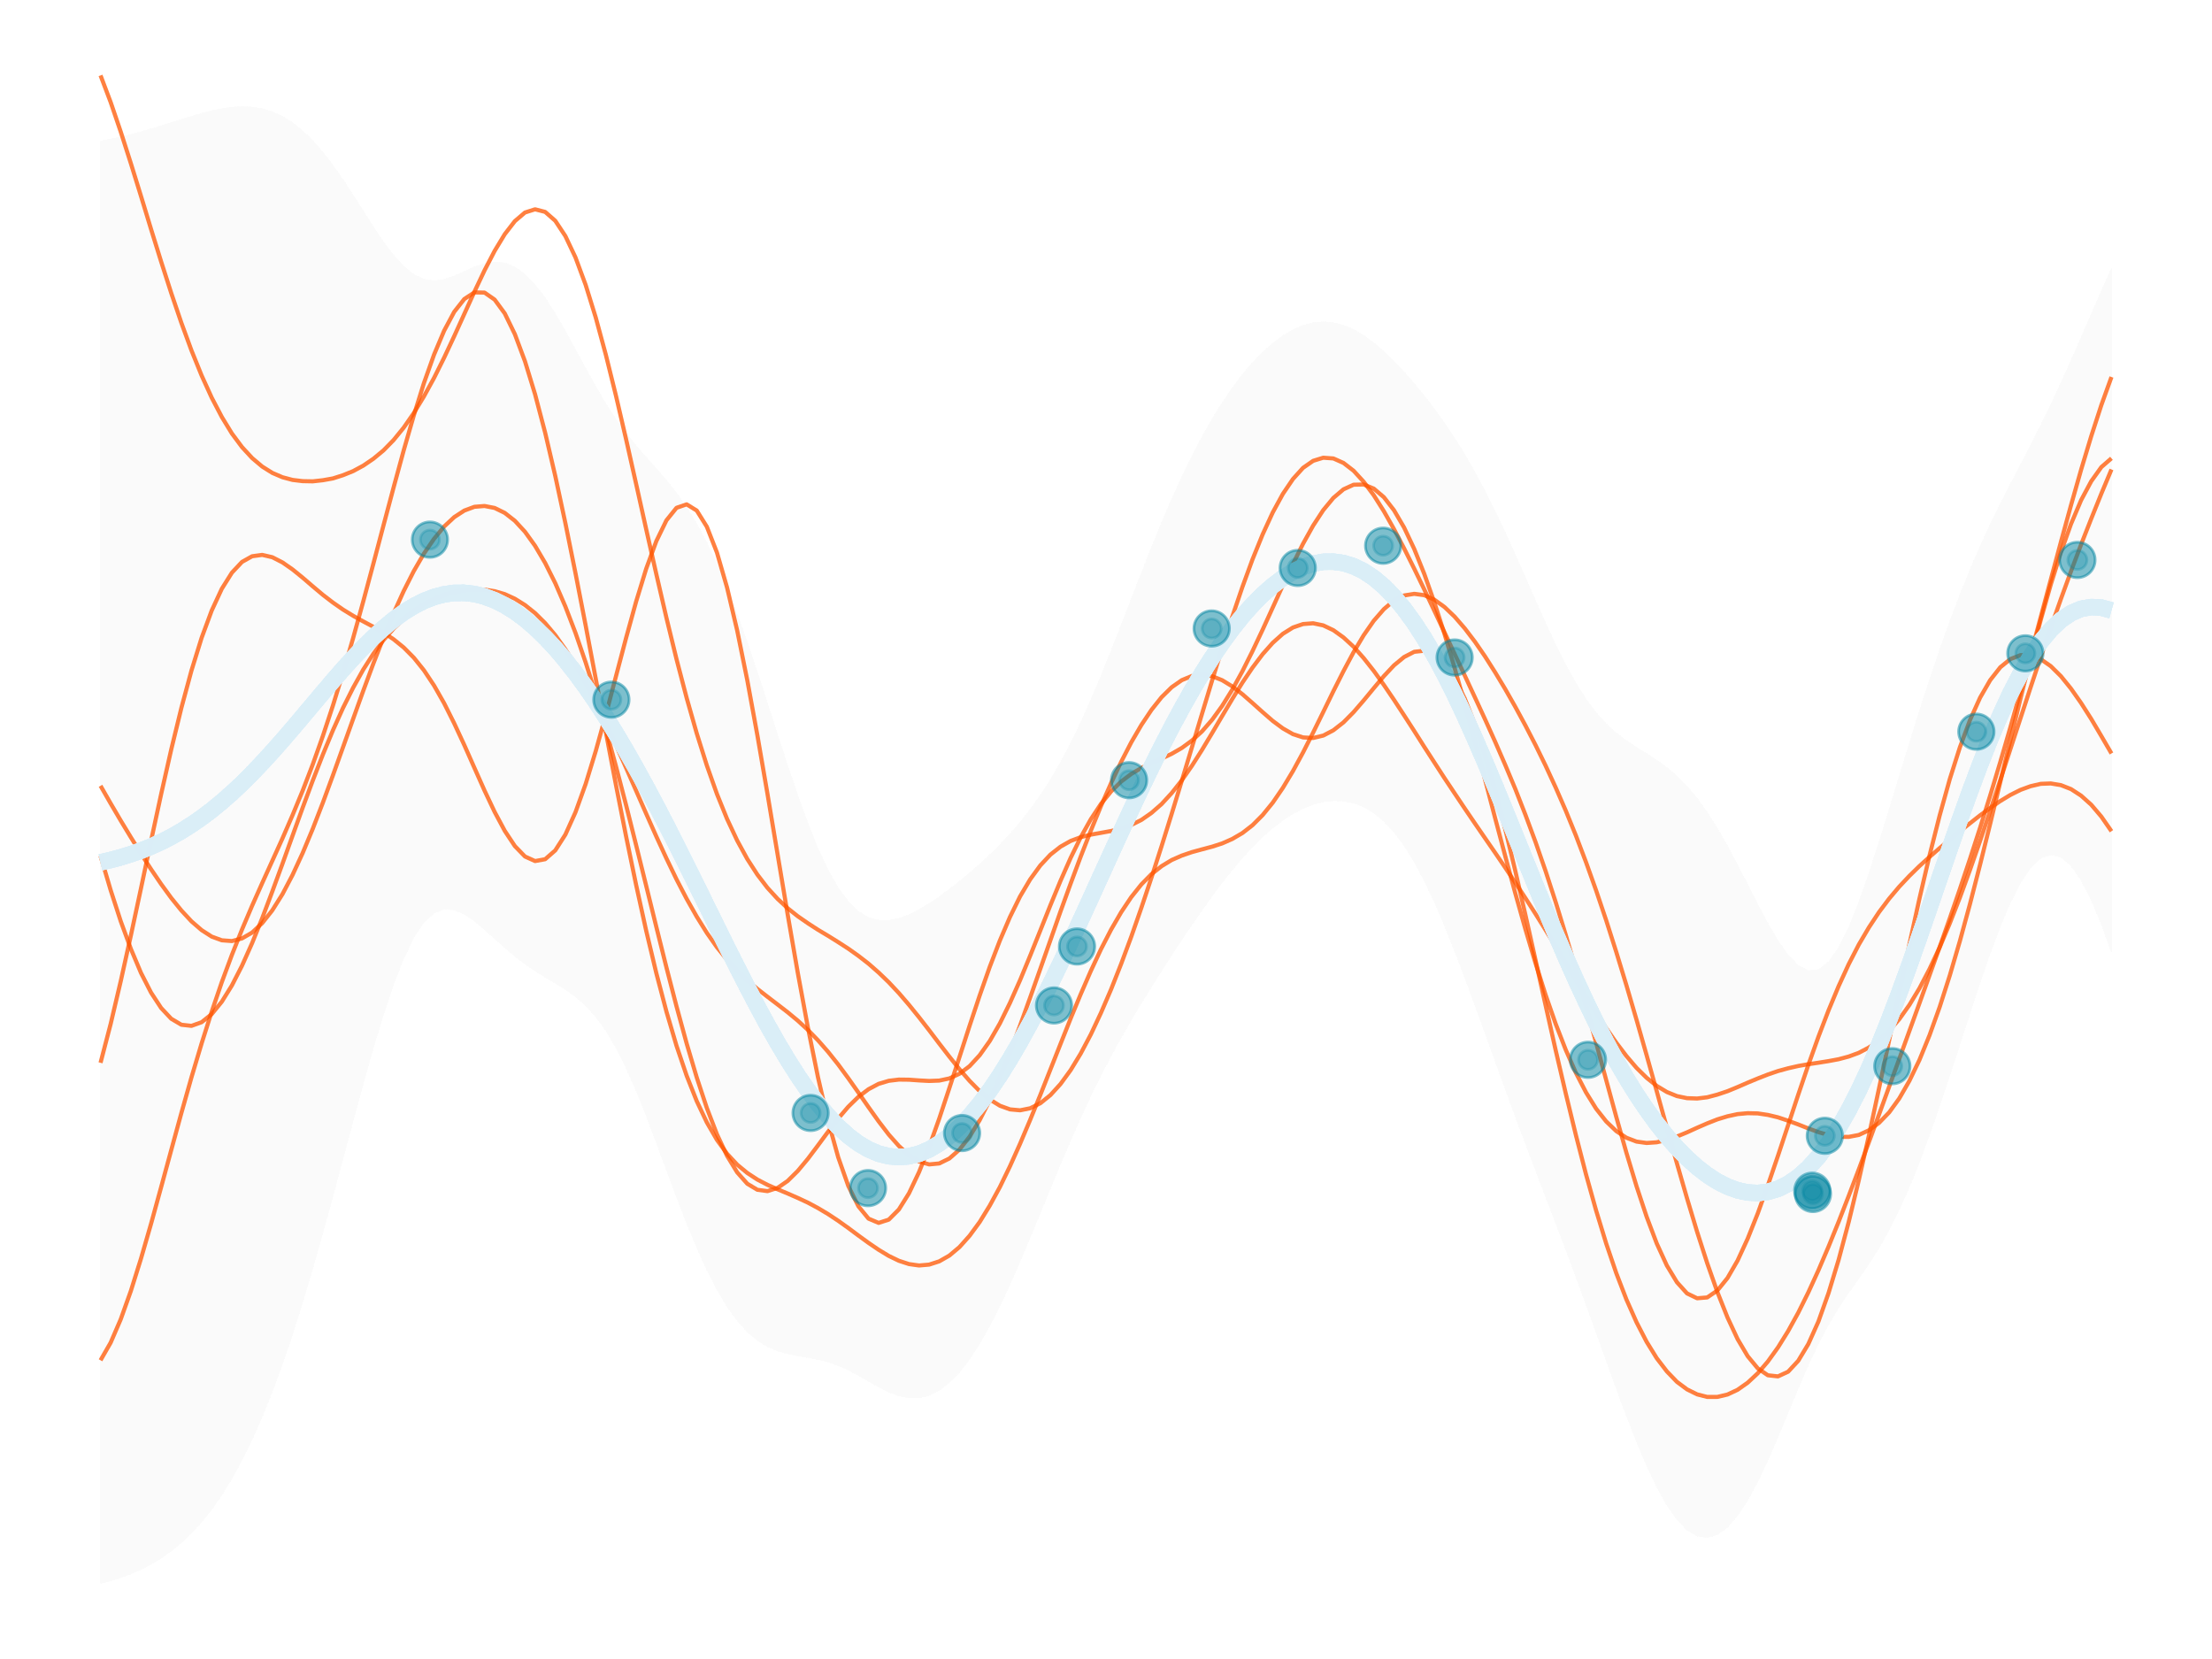 <?xml version='1.0' encoding='UTF-8' ?>
<svg xmlns='http://www.w3.org/2000/svg' xmlns:xlink='http://www.w3.org/1999/xlink' class='svglite' width='576.00pt' height='432.00pt' viewBox='0 0 576.00 432.00'>
<defs>
  <style type='text/css'><![CDATA[
    .svglite line, .svglite polyline, .svglite polygon, .svglite path, .svglite rect, .svglite circle {
      fill: none;
      stroke: #000000;
      stroke-linecap: round;
      stroke-linejoin: round;
      stroke-miterlimit: 10.00;
    }
    .svglite text {
      white-space: pre;
    }
  ]]></style>
</defs>
<rect width='100%' height='100%' style='stroke: none; fill: none;'/>
<defs>
  <clipPath id='cpMC4wMHw1NzYuMDB8MC4wMHw0MzIuMDA='>
    <rect x='0.00' y='0.00' width='576.00' height='432.00' />
  </clipPath>
</defs>
<g clip-path='url(#cpMC4wMHw1NzYuMDB8MC4wMHw0MzIuMDA=)'>
<polygon points='26.18,36.73 28.81,36.21 31.44,35.63 34.08,34.99 36.71,34.28 39.34,33.53 41.97,32.73 44.60,31.90 47.23,31.07 49.86,30.26 52.50,29.49 55.13,28.82 57.76,28.27 60.39,27.89 63.02,27.74 65.65,27.86 68.28,28.29 70.91,29.09 73.55,30.30 76.18,31.94 78.81,34.04 81.44,36.60 84.07,39.60 86.70,43.01 89.33,46.77 91.97,50.77 94.60,54.91 97.23,59.02 99.86,62.93 102.49,66.43 105.12,69.32 107.75,71.45 110.38,72.71 113.02,73.11 115.65,72.75 118.28,71.84 120.91,70.66 123.54,69.48 126.17,68.58 128.80,68.18 131.44,68.45 134.07,69.51 136.70,71.39 139.33,74.09 141.96,77.54 144.59,81.62 147.22,86.16 149.85,90.97 152.49,95.85 155.12,100.60 157.75,105.06 160.38,109.12 163.01,112.76 165.64,116.04 168.27,119.07 170.91,122.01 173.54,125.05 176.17,128.35 178.80,132.08 181.43,136.35 184.06,141.25 186.69,146.80 189.32,153.02 191.96,159.86 194.59,167.24 197.22,175.04 199.85,183.11 202.48,191.27 205.11,199.34 207.74,207.10 210.38,214.34 213.01,220.86 215.64,226.51 218.27,231.15 220.90,234.74 223.53,237.30 226.16,238.89 228.79,239.63 231.43,239.67 234.06,239.13 236.69,238.15 239.32,236.82 241.95,235.24 244.58,233.47 247.21,231.53 249.85,229.47 252.48,227.29 255.11,224.99 257.74,222.54 260.37,219.93 263.00,217.13 265.63,214.08 268.26,210.75 270.90,207.07 273.53,202.99 276.16,198.48 278.79,193.51 281.42,188.08 284.05,182.22 286.68,175.98 289.32,169.45 291.95,162.73 294.58,155.94 297.21,149.17 299.84,142.53 302.47,136.11 305.10,129.97 307.74,124.17 310.37,118.74 313.00,113.70 315.63,109.06 318.26,104.82 320.89,100.97 323.52,97.50 326.15,94.40 328.79,91.68 331.42,89.34 334.05,87.39 336.68,85.84 339.31,84.71 341.94,84.02 344.57,83.78 347.21,84.00 349.84,84.67 352.47,85.79 355.10,87.33 357.73,89.25 360.36,91.50 362.99,94.03 365.62,96.82 368.26,99.83 370.89,103.05 373.52,106.48 376.15,110.15 378.78,114.08 381.41,118.31 384.04,122.87 386.68,127.78 389.31,133.02 391.94,138.57 394.57,144.37 397.20,150.32 399.83,156.31 402.46,162.20 405.09,167.85 407.73,173.10 410.36,177.84 412.99,181.99 415.62,185.52 418.25,188.45 420.88,190.85 423.51,192.85 426.15,194.59 428.78,196.22 431.41,197.92 434.04,199.83 436.67,202.06 439.30,204.72 441.93,207.87 444.56,211.53 447.20,215.68 449.83,220.27 452.46,225.20 455.09,230.32 457.72,235.46 460.35,240.41 462.98,244.91 465.62,248.66 468.25,251.37 470.88,252.72 473.51,252.47 476.14,250.47 478.77,246.73 481.40,241.43 484.03,234.86 486.67,227.35 489.30,219.22 491.93,210.73 494.56,202.10 497.19,193.51 499.82,185.10 502.45,176.95 505.09,169.16 507.72,161.78 510.35,154.83 512.98,148.32 515.61,142.24 518.24,136.55 520.87,131.18 523.50,126.03 526.14,120.98 528.77,115.91 531.40,110.72 534.03,105.32 536.66,99.68 539.29,93.84 541.92,87.84 544.56,81.78 547.19,75.74 549.82,69.83 549.82,248.06 547.19,240.70 544.56,234.37 541.92,229.25 539.29,225.49 536.66,223.23 534.03,222.56 531.40,223.49 528.77,225.97 526.14,229.89 523.50,235.07 520.87,241.28 518.24,248.30 515.61,255.91 512.98,263.87 510.35,272.00 507.72,280.10 505.09,288.00 502.45,295.56 499.82,302.64 497.19,309.16 494.56,315.06 491.93,320.31 489.30,324.97 486.67,329.12 484.03,332.95 481.40,336.69 478.77,340.61 476.14,344.98 473.51,349.94 470.88,355.51 468.25,361.58 465.62,367.90 462.98,374.23 460.35,380.29 457.72,385.85 455.09,390.71 452.46,394.71 449.83,397.72 447.20,399.63 444.56,400.40 441.93,399.99 439.30,398.41 436.67,395.71 434.04,391.95 431.41,387.23 428.78,381.68 426.15,375.46 423.51,368.72 420.88,361.63 418.25,354.34 415.62,347.00 412.99,339.70 410.36,332.52 407.73,325.47 405.09,318.52 402.46,311.63 399.83,304.73 397.20,297.78 394.57,290.73 391.94,283.56 389.31,276.30 386.68,268.99 384.04,261.71 381.41,254.56 378.78,247.63 376.15,241.06 373.52,234.95 370.89,229.40 368.26,224.49 365.62,220.26 362.99,216.73 360.36,213.90 357.73,211.71 355.10,210.14 352.47,209.11 349.84,208.59 347.21,208.50 344.57,208.82 341.94,209.52 339.31,210.56 336.68,211.93 334.05,213.63 331.42,215.63 328.79,217.94 326.15,220.54 323.52,223.41 320.89,226.52 318.26,229.85 315.63,233.37 313.00,237.05 310.37,240.85 307.74,244.75 305.10,248.75 302.47,252.82 299.84,256.98 297.21,261.24 294.58,265.64 291.95,270.22 289.32,275.01 286.68,280.06 284.05,285.40 281.42,291.04 278.79,296.97 276.16,303.14 273.53,309.48 270.90,315.89 268.26,322.28 265.63,328.52 263.00,334.50 260.37,340.12 257.74,345.29 255.11,349.93 252.48,353.97 249.85,357.36 247.21,360.07 244.58,362.08 241.95,363.39 239.32,364.03 236.69,364.04 234.06,363.49 231.43,362.50 228.79,361.19 226.16,359.70 223.53,358.19 220.90,356.79 218.27,355.61 215.64,354.69 213.01,354.01 210.38,353.52 207.74,353.08 205.11,352.56 202.48,351.82 199.85,350.70 197.22,349.08 194.59,346.84 191.96,343.92 189.32,340.26 186.69,335.85 184.06,330.72 181.43,324.92 178.80,318.55 176.17,311.76 173.54,304.71 170.91,297.60 168.27,290.66 165.64,284.09 163.01,278.11 160.38,272.85 157.75,268.40 155.12,264.77 152.49,261.87 149.85,259.57 147.22,257.69 144.59,256.05 141.96,254.48 139.33,252.84 136.70,251.04 134.07,249.03 131.44,246.81 128.80,244.45 126.17,242.08 123.54,239.88 120.91,238.07 118.28,236.94 115.65,236.77 113.02,237.81 110.38,240.26 107.75,244.21 105.12,249.61 102.49,256.34 99.86,264.18 97.23,272.88 94.60,282.20 91.97,291.88 89.33,301.70 86.70,311.49 84.07,321.07 81.44,330.32 78.81,339.15 76.18,347.46 73.55,355.21 70.91,362.38 68.28,368.94 65.65,374.89 63.02,380.26 60.39,385.05 57.76,389.31 55.13,393.07 52.50,396.37 49.86,399.25 47.23,401.75 44.60,403.91 41.97,405.77 39.34,407.36 36.71,408.71 34.08,409.87 31.44,410.85 28.81,411.67 26.18,412.36 ' style='stroke-width: 0.00; stroke: none; stroke-linecap: butt; fill: #FAFAFA;' />
<polyline points='26.18,36.73 28.81,36.21 31.44,35.63 34.08,34.99 36.71,34.28 39.34,33.53 41.97,32.73 44.60,31.90 47.23,31.07 49.86,30.26 52.50,29.49 55.13,28.82 57.76,28.27 60.39,27.89 63.02,27.74 65.65,27.86 68.28,28.29 70.91,29.09 73.55,30.30 76.18,31.94 78.81,34.04 81.44,36.60 84.07,39.60 86.70,43.01 89.33,46.77 91.97,50.77 94.60,54.91 97.23,59.02 99.86,62.93 102.49,66.43 105.12,69.32 107.75,71.45 110.38,72.71 113.02,73.11 115.65,72.75 118.28,71.84 120.91,70.66 123.54,69.48 126.17,68.58 128.80,68.18 131.44,68.45 134.07,69.51 136.70,71.39 139.33,74.09 141.96,77.54 144.59,81.62 147.22,86.16 149.85,90.97 152.49,95.85 155.12,100.60 157.75,105.06 160.38,109.12 163.01,112.76 165.64,116.04 168.27,119.07 170.91,122.01 173.54,125.05 176.17,128.35 178.80,132.08 181.43,136.35 184.06,141.25 186.69,146.80 189.32,153.02 191.96,159.86 194.59,167.24 197.22,175.04 199.85,183.11 202.48,191.27 205.11,199.34 207.74,207.10 210.38,214.34 213.01,220.86 215.64,226.51 218.27,231.15 220.90,234.74 223.53,237.30 226.16,238.89 228.79,239.63 231.43,239.67 234.06,239.13 236.69,238.15 239.32,236.82 241.95,235.24 244.58,233.47 247.21,231.53 249.85,229.47 252.48,227.29 255.11,224.99 257.74,222.54 260.37,219.93 263.00,217.13 265.63,214.08 268.26,210.75 270.90,207.07 273.53,202.99 276.16,198.48 278.79,193.51 281.42,188.08 284.05,182.22 286.68,175.98 289.32,169.45 291.95,162.73 294.58,155.94 297.21,149.17 299.84,142.53 302.47,136.11 305.10,129.97 307.74,124.17 310.37,118.74 313.00,113.70 315.63,109.06 318.26,104.82 320.89,100.97 323.52,97.50 326.15,94.40 328.79,91.68 331.42,89.34 334.05,87.39 336.68,85.84 339.31,84.71 341.94,84.02 344.57,83.78 347.21,84.00 349.84,84.67 352.47,85.79 355.10,87.33 357.73,89.25 360.36,91.50 362.99,94.03 365.62,96.82 368.26,99.83 370.89,103.05 373.52,106.48 376.15,110.15 378.78,114.08 381.41,118.31 384.04,122.87 386.68,127.78 389.31,133.02 391.94,138.57 394.57,144.37 397.20,150.32 399.83,156.31 402.46,162.20 405.09,167.85 407.73,173.10 410.36,177.84 412.99,181.99 415.62,185.52 418.25,188.45 420.88,190.85 423.51,192.85 426.15,194.59 428.78,196.22 431.41,197.92 434.04,199.83 436.67,202.06 439.30,204.72 441.93,207.87 444.56,211.53 447.20,215.68 449.83,220.27 452.46,225.20 455.09,230.32 457.72,235.46 460.35,240.41 462.98,244.91 465.62,248.66 468.25,251.37 470.88,252.72 473.51,252.47 476.14,250.47 478.77,246.73 481.40,241.43 484.03,234.86 486.67,227.35 489.30,219.22 491.93,210.73 494.56,202.10 497.19,193.51 499.82,185.10 502.45,176.95 505.09,169.16 507.72,161.78 510.35,154.83 512.98,148.32 515.61,142.24 518.24,136.55 520.87,131.18 523.50,126.03 526.14,120.98 528.77,115.91 531.40,110.72 534.03,105.32 536.66,99.68 539.29,93.84 541.92,87.84 544.56,81.78 547.19,75.74 549.82,69.83 ' style='stroke-width: 1.07; stroke: none; stroke-linecap: butt;' />
<polyline points='549.82,248.06 547.19,240.70 544.56,234.37 541.92,229.25 539.29,225.49 536.66,223.23 534.03,222.56 531.40,223.49 528.77,225.97 526.14,229.89 523.50,235.07 520.87,241.28 518.24,248.30 515.61,255.91 512.98,263.87 510.35,272.00 507.72,280.10 505.09,288.00 502.45,295.56 499.82,302.64 497.19,309.16 494.56,315.06 491.93,320.31 489.30,324.97 486.67,329.12 484.03,332.95 481.40,336.69 478.77,340.61 476.14,344.98 473.51,349.94 470.88,355.51 468.25,361.58 465.62,367.90 462.98,374.23 460.35,380.29 457.72,385.85 455.09,390.71 452.46,394.71 449.83,397.72 447.20,399.63 444.56,400.40 441.93,399.99 439.30,398.41 436.67,395.71 434.04,391.95 431.41,387.23 428.78,381.68 426.15,375.46 423.51,368.72 420.88,361.63 418.25,354.34 415.62,347.00 412.99,339.70 410.36,332.52 407.73,325.47 405.09,318.52 402.46,311.63 399.83,304.73 397.20,297.78 394.57,290.73 391.94,283.56 389.31,276.30 386.68,268.99 384.04,261.71 381.41,254.56 378.78,247.63 376.15,241.06 373.52,234.95 370.89,229.40 368.26,224.49 365.62,220.26 362.99,216.73 360.36,213.90 357.73,211.71 355.10,210.14 352.47,209.11 349.84,208.59 347.21,208.50 344.57,208.82 341.94,209.52 339.31,210.56 336.68,211.93 334.05,213.63 331.42,215.63 328.79,217.94 326.15,220.54 323.52,223.41 320.89,226.52 318.26,229.85 315.63,233.37 313.00,237.05 310.37,240.85 307.74,244.75 305.10,248.75 302.47,252.82 299.84,256.98 297.21,261.24 294.58,265.64 291.95,270.22 289.32,275.01 286.68,280.06 284.05,285.40 281.42,291.04 278.79,296.97 276.16,303.14 273.53,309.48 270.90,315.89 268.26,322.28 265.63,328.52 263.00,334.50 260.37,340.12 257.74,345.29 255.11,349.93 252.48,353.97 249.85,357.36 247.21,360.07 244.58,362.08 241.95,363.39 239.32,364.03 236.69,364.04 234.06,363.49 231.43,362.50 228.79,361.19 226.16,359.70 223.53,358.19 220.90,356.79 218.27,355.61 215.64,354.69 213.01,354.01 210.38,353.52 207.74,353.08 205.11,352.56 202.48,351.82 199.85,350.70 197.22,349.08 194.59,346.84 191.96,343.92 189.32,340.26 186.69,335.85 184.06,330.72 181.43,324.92 178.80,318.55 176.17,311.76 173.54,304.71 170.91,297.60 168.27,290.66 165.64,284.09 163.01,278.11 160.38,272.85 157.75,268.40 155.12,264.77 152.49,261.87 149.85,259.57 147.22,257.69 144.59,256.05 141.96,254.48 139.33,252.84 136.70,251.04 134.07,249.03 131.44,246.81 128.80,244.45 126.17,242.08 123.54,239.88 120.91,238.07 118.28,236.94 115.65,236.77 113.02,237.81 110.38,240.26 107.75,244.21 105.12,249.61 102.49,256.34 99.86,264.18 97.23,272.88 94.60,282.20 91.97,291.88 89.33,301.70 86.70,311.49 84.07,321.07 81.44,330.32 78.81,339.15 76.18,347.46 73.55,355.21 70.91,362.38 68.28,368.94 65.65,374.89 63.02,380.26 60.39,385.05 57.76,389.31 55.13,393.07 52.50,396.37 49.86,399.25 47.23,401.75 44.60,403.91 41.97,405.77 39.34,407.36 36.71,408.71 34.08,409.87 31.44,410.85 28.81,411.67 26.18,412.36 ' style='stroke-width: 1.07; stroke: none; stroke-linecap: butt;' />
<polygon points='26.18,36.73 28.81,36.21 31.44,35.63 34.08,34.99 36.71,34.28 39.34,33.53 41.97,32.73 44.60,31.90 47.23,31.07 49.86,30.26 52.50,29.49 55.13,28.82 57.76,28.27 60.39,27.89 63.02,27.74 65.65,27.86 68.28,28.29 70.91,29.09 73.55,30.30 76.18,31.94 78.81,34.04 81.44,36.60 84.07,39.60 86.70,43.01 89.33,46.77 91.97,50.77 94.60,54.91 97.23,59.02 99.86,62.93 102.49,66.43 105.12,69.32 107.75,71.45 110.38,72.71 113.02,73.11 115.65,72.75 118.28,71.84 120.91,70.66 123.54,69.48 126.17,68.58 128.80,68.18 131.44,68.45 134.07,69.51 136.70,71.39 139.33,74.09 141.96,77.54 144.59,81.62 147.22,86.16 149.85,90.97 152.49,95.85 155.12,100.60 157.75,105.06 160.38,109.12 163.01,112.76 165.64,116.04 168.27,119.07 170.91,122.01 173.54,125.05 176.17,128.35 178.80,132.08 181.43,136.35 184.06,141.25 186.69,146.80 189.32,153.02 191.96,159.86 194.59,167.24 197.22,175.04 199.85,183.11 202.48,191.27 205.11,199.34 207.74,207.10 210.38,214.34 213.01,220.86 215.64,226.51 218.27,231.15 220.90,234.74 223.53,237.30 226.16,238.89 228.79,239.63 231.43,239.67 234.06,239.13 236.69,238.15 239.32,236.82 241.95,235.24 244.58,233.47 247.21,231.53 249.85,229.47 252.48,227.29 255.11,224.99 257.74,222.54 260.37,219.93 263.00,217.13 265.63,214.08 268.26,210.75 270.90,207.07 273.53,202.99 276.16,198.48 278.79,193.51 281.42,188.08 284.05,182.22 286.68,175.98 289.32,169.45 291.95,162.73 294.58,155.94 297.21,149.17 299.84,142.53 302.47,136.11 305.10,129.97 307.74,124.17 310.37,118.74 313.00,113.70 315.63,109.06 318.26,104.82 320.89,100.97 323.52,97.50 326.15,94.40 328.79,91.68 331.42,89.34 334.05,87.39 336.68,85.84 339.31,84.71 341.94,84.02 344.57,83.78 347.21,84.00 349.84,84.67 352.47,85.79 355.10,87.33 357.73,89.25 360.36,91.50 362.99,94.03 365.62,96.82 368.26,99.83 370.89,103.05 373.52,106.48 376.15,110.15 378.78,114.08 381.41,118.31 384.04,122.87 386.68,127.78 389.31,133.02 391.94,138.57 394.57,144.37 397.20,150.32 399.83,156.31 402.46,162.20 405.09,167.85 407.73,173.10 410.36,177.84 412.99,181.99 415.62,185.52 418.25,188.45 420.88,190.85 423.51,192.85 426.15,194.59 428.78,196.22 431.41,197.92 434.04,199.83 436.67,202.06 439.30,204.72 441.93,207.87 444.56,211.53 447.20,215.68 449.83,220.27 452.46,225.20 455.09,230.32 457.72,235.46 460.35,240.41 462.98,244.91 465.62,248.66 468.25,251.37 470.88,252.72 473.51,252.47 476.14,250.47 478.77,246.73 481.40,241.43 484.03,234.86 486.67,227.35 489.30,219.22 491.93,210.73 494.56,202.10 497.19,193.51 499.82,185.10 502.45,176.95 505.09,169.16 507.72,161.78 510.35,154.83 512.98,148.32 515.61,142.24 518.24,136.55 520.87,131.18 523.50,126.03 526.14,120.98 528.77,115.91 531.40,110.72 534.03,105.32 536.66,99.68 539.29,93.84 541.92,87.84 544.56,81.78 547.19,75.74 549.82,69.83 549.82,248.06 547.19,240.70 544.56,234.37 541.92,229.25 539.29,225.49 536.66,223.23 534.03,222.56 531.40,223.49 528.77,225.97 526.14,229.89 523.50,235.07 520.87,241.28 518.24,248.30 515.61,255.91 512.98,263.87 510.35,272.00 507.72,280.10 505.09,288.00 502.45,295.56 499.82,302.64 497.19,309.16 494.56,315.06 491.93,320.31 489.30,324.97 486.67,329.12 484.03,332.95 481.40,336.69 478.77,340.61 476.14,344.98 473.51,349.94 470.88,355.51 468.25,361.58 465.62,367.90 462.98,374.23 460.35,380.29 457.72,385.85 455.09,390.71 452.46,394.71 449.83,397.72 447.20,399.63 444.56,400.40 441.93,399.99 439.30,398.41 436.67,395.71 434.04,391.95 431.41,387.23 428.78,381.68 426.15,375.46 423.51,368.72 420.88,361.63 418.25,354.34 415.62,347.00 412.99,339.70 410.36,332.52 407.73,325.47 405.09,318.52 402.46,311.63 399.83,304.73 397.20,297.78 394.57,290.73 391.94,283.56 389.31,276.30 386.68,268.99 384.04,261.71 381.41,254.56 378.78,247.63 376.15,241.06 373.52,234.95 370.89,229.40 368.26,224.49 365.62,220.26 362.99,216.73 360.36,213.90 357.73,211.71 355.10,210.14 352.47,209.11 349.84,208.59 347.21,208.50 344.57,208.82 341.94,209.52 339.31,210.56 336.68,211.93 334.05,213.63 331.42,215.63 328.79,217.94 326.15,220.54 323.52,223.41 320.89,226.52 318.26,229.85 315.63,233.37 313.00,237.05 310.37,240.85 307.74,244.75 305.10,248.75 302.47,252.82 299.84,256.98 297.21,261.24 294.58,265.64 291.95,270.22 289.32,275.01 286.68,280.06 284.05,285.40 281.42,291.04 278.79,296.97 276.16,303.14 273.53,309.48 270.90,315.89 268.26,322.28 265.63,328.52 263.00,334.50 260.37,340.12 257.74,345.29 255.11,349.93 252.48,353.97 249.85,357.36 247.21,360.07 244.58,362.08 241.95,363.39 239.32,364.03 236.69,364.04 234.06,363.49 231.43,362.50 228.79,361.19 226.16,359.70 223.53,358.19 220.90,356.79 218.27,355.61 215.64,354.69 213.01,354.01 210.38,353.52 207.74,353.08 205.11,352.56 202.48,351.82 199.85,350.70 197.22,349.08 194.59,346.84 191.96,343.92 189.32,340.26 186.69,335.85 184.06,330.72 181.43,324.92 178.80,318.55 176.17,311.76 173.54,304.71 170.91,297.60 168.27,290.66 165.64,284.09 163.01,278.11 160.38,272.85 157.75,268.40 155.12,264.77 152.49,261.87 149.85,259.57 147.22,257.69 144.59,256.05 141.96,254.48 139.33,252.84 136.70,251.04 134.07,249.03 131.44,246.81 128.80,244.45 126.17,242.08 123.54,239.88 120.91,238.07 118.28,236.94 115.65,236.77 113.02,237.81 110.38,240.26 107.75,244.21 105.12,249.61 102.49,256.34 99.86,264.18 97.23,272.88 94.60,282.20 91.97,291.88 89.33,301.70 86.70,311.49 84.07,321.07 81.44,330.32 78.81,339.15 76.18,347.46 73.55,355.21 70.91,362.38 68.28,368.94 65.65,374.89 63.02,380.26 60.39,385.05 57.76,389.31 55.13,393.07 52.50,396.37 49.86,399.25 47.23,401.75 44.60,403.91 41.97,405.77 39.34,407.36 36.71,408.71 34.08,409.87 31.44,410.85 28.81,411.67 26.18,412.36 ' style='stroke-width: 0.00; stroke: none; stroke-linecap: butt; fill: #FAFAFA;' />
<polyline points='26.18,36.73 28.81,36.21 31.44,35.63 34.08,34.99 36.71,34.28 39.34,33.53 41.97,32.73 44.60,31.90 47.23,31.07 49.86,30.26 52.50,29.49 55.13,28.82 57.76,28.27 60.39,27.89 63.02,27.74 65.65,27.86 68.28,28.29 70.91,29.09 73.55,30.30 76.18,31.94 78.81,34.04 81.44,36.60 84.07,39.60 86.70,43.01 89.33,46.77 91.97,50.77 94.60,54.91 97.23,59.02 99.86,62.93 102.49,66.43 105.12,69.32 107.75,71.45 110.38,72.71 113.02,73.11 115.65,72.75 118.28,71.84 120.91,70.66 123.54,69.48 126.17,68.58 128.80,68.18 131.44,68.45 134.07,69.51 136.70,71.39 139.33,74.09 141.96,77.54 144.59,81.62 147.22,86.16 149.85,90.97 152.49,95.85 155.12,100.60 157.75,105.06 160.38,109.12 163.01,112.76 165.64,116.04 168.27,119.07 170.91,122.01 173.54,125.05 176.17,128.35 178.80,132.08 181.43,136.35 184.06,141.25 186.69,146.80 189.32,153.02 191.96,159.86 194.59,167.24 197.22,175.04 199.85,183.11 202.48,191.27 205.11,199.34 207.74,207.10 210.38,214.34 213.01,220.86 215.64,226.51 218.27,231.15 220.90,234.74 223.53,237.30 226.16,238.89 228.79,239.63 231.43,239.67 234.06,239.13 236.69,238.15 239.32,236.82 241.95,235.24 244.58,233.47 247.21,231.53 249.85,229.47 252.48,227.29 255.11,224.99 257.74,222.54 260.37,219.93 263.00,217.13 265.63,214.08 268.26,210.75 270.90,207.07 273.53,202.99 276.16,198.48 278.79,193.51 281.42,188.08 284.05,182.22 286.68,175.98 289.32,169.45 291.95,162.73 294.58,155.94 297.21,149.17 299.84,142.53 302.47,136.11 305.10,129.97 307.74,124.17 310.37,118.74 313.00,113.70 315.63,109.06 318.26,104.82 320.89,100.97 323.52,97.50 326.15,94.40 328.79,91.68 331.42,89.34 334.05,87.39 336.68,85.84 339.31,84.71 341.94,84.02 344.57,83.78 347.21,84.00 349.84,84.67 352.47,85.79 355.10,87.33 357.73,89.25 360.36,91.50 362.99,94.03 365.62,96.82 368.26,99.83 370.89,103.05 373.52,106.48 376.15,110.15 378.78,114.08 381.41,118.31 384.04,122.87 386.68,127.78 389.31,133.02 391.94,138.57 394.57,144.37 397.20,150.32 399.83,156.31 402.46,162.20 405.09,167.85 407.73,173.10 410.36,177.84 412.99,181.99 415.62,185.52 418.25,188.45 420.88,190.85 423.51,192.85 426.15,194.59 428.78,196.22 431.41,197.92 434.04,199.83 436.67,202.06 439.30,204.72 441.93,207.87 444.56,211.53 447.20,215.68 449.83,220.27 452.46,225.20 455.09,230.32 457.72,235.46 460.35,240.41 462.98,244.91 465.62,248.66 468.25,251.37 470.88,252.72 473.51,252.47 476.14,250.47 478.77,246.73 481.40,241.43 484.03,234.86 486.67,227.35 489.30,219.22 491.93,210.73 494.56,202.10 497.19,193.51 499.82,185.10 502.45,176.95 505.09,169.16 507.72,161.78 510.35,154.83 512.98,148.32 515.61,142.24 518.24,136.55 520.87,131.18 523.50,126.03 526.14,120.98 528.77,115.91 531.40,110.72 534.03,105.32 536.66,99.68 539.29,93.84 541.92,87.84 544.56,81.78 547.19,75.74 549.82,69.83 ' style='stroke-width: 1.07; stroke: none; stroke-linecap: butt;' />
<polyline points='549.82,248.06 547.19,240.70 544.56,234.37 541.92,229.25 539.29,225.49 536.66,223.23 534.03,222.56 531.40,223.49 528.77,225.97 526.14,229.89 523.50,235.07 520.87,241.28 518.24,248.30 515.61,255.91 512.98,263.87 510.35,272.00 507.72,280.10 505.09,288.00 502.45,295.56 499.82,302.64 497.19,309.16 494.56,315.06 491.93,320.31 489.30,324.97 486.67,329.12 484.03,332.95 481.40,336.69 478.77,340.61 476.14,344.98 473.51,349.94 470.88,355.51 468.25,361.58 465.62,367.90 462.98,374.23 460.35,380.29 457.72,385.85 455.09,390.71 452.46,394.71 449.83,397.72 447.20,399.63 444.56,400.40 441.93,399.99 439.30,398.41 436.67,395.71 434.04,391.95 431.41,387.23 428.78,381.68 426.15,375.46 423.51,368.72 420.88,361.63 418.25,354.34 415.62,347.00 412.99,339.70 410.36,332.52 407.73,325.47 405.09,318.52 402.46,311.63 399.83,304.73 397.20,297.78 394.57,290.73 391.94,283.56 389.31,276.30 386.68,268.99 384.04,261.71 381.41,254.56 378.78,247.63 376.15,241.06 373.52,234.95 370.89,229.40 368.26,224.49 365.62,220.26 362.99,216.73 360.36,213.90 357.73,211.71 355.10,210.14 352.47,209.11 349.84,208.59 347.21,208.50 344.57,208.82 341.94,209.52 339.31,210.56 336.68,211.93 334.05,213.63 331.42,215.63 328.79,217.94 326.15,220.54 323.52,223.41 320.89,226.52 318.26,229.85 315.63,233.37 313.00,237.05 310.37,240.85 307.74,244.75 305.10,248.75 302.47,252.82 299.84,256.98 297.21,261.24 294.58,265.64 291.95,270.22 289.32,275.01 286.68,280.06 284.05,285.40 281.42,291.04 278.79,296.97 276.16,303.14 273.53,309.48 270.90,315.89 268.26,322.28 265.63,328.52 263.00,334.50 260.37,340.12 257.74,345.29 255.11,349.93 252.48,353.97 249.85,357.36 247.21,360.07 244.58,362.08 241.95,363.39 239.32,364.03 236.69,364.04 234.06,363.49 231.43,362.50 228.79,361.19 226.16,359.70 223.53,358.19 220.90,356.79 218.27,355.61 215.64,354.69 213.01,354.01 210.38,353.52 207.74,353.08 205.11,352.56 202.48,351.82 199.85,350.70 197.22,349.08 194.59,346.84 191.96,343.92 189.32,340.26 186.69,335.85 184.06,330.72 181.43,324.92 178.80,318.55 176.17,311.76 173.54,304.71 170.91,297.60 168.27,290.66 165.64,284.09 163.01,278.11 160.38,272.85 157.75,268.40 155.12,264.77 152.49,261.87 149.85,259.57 147.22,257.69 144.59,256.05 141.96,254.48 139.33,252.84 136.70,251.04 134.07,249.03 131.44,246.81 128.80,244.45 126.17,242.08 123.54,239.88 120.91,238.07 118.28,236.94 115.65,236.77 113.02,237.81 110.38,240.26 107.75,244.21 105.12,249.61 102.49,256.34 99.86,264.18 97.23,272.88 94.60,282.20 91.97,291.88 89.33,301.70 86.70,311.49 84.07,321.07 81.44,330.32 78.81,339.15 76.18,347.46 73.55,355.21 70.91,362.38 68.28,368.94 65.65,374.89 63.02,380.26 60.39,385.05 57.76,389.31 55.13,393.07 52.50,396.37 49.86,399.25 47.23,401.75 44.60,403.91 41.97,405.77 39.34,407.36 36.71,408.71 34.08,409.87 31.44,410.85 28.81,411.67 26.18,412.36 ' style='stroke-width: 1.07; stroke: none; stroke-linecap: butt;' />
<polygon points='26.18,36.73 28.81,36.21 31.44,35.63 34.08,34.99 36.71,34.28 39.34,33.53 41.97,32.73 44.60,31.90 47.23,31.07 49.86,30.26 52.50,29.49 55.13,28.82 57.76,28.27 60.39,27.89 63.02,27.74 65.65,27.86 68.28,28.29 70.91,29.09 73.55,30.30 76.18,31.94 78.81,34.04 81.44,36.60 84.07,39.60 86.70,43.01 89.33,46.77 91.97,50.77 94.60,54.91 97.23,59.02 99.86,62.93 102.49,66.43 105.12,69.32 107.75,71.45 110.38,72.71 113.02,73.11 115.65,72.75 118.28,71.84 120.91,70.66 123.54,69.48 126.17,68.58 128.80,68.18 131.44,68.45 134.07,69.51 136.70,71.39 139.33,74.09 141.96,77.54 144.59,81.62 147.22,86.16 149.85,90.97 152.49,95.85 155.12,100.60 157.75,105.06 160.38,109.12 163.01,112.76 165.64,116.04 168.27,119.07 170.91,122.01 173.54,125.05 176.17,128.35 178.80,132.08 181.43,136.35 184.06,141.25 186.69,146.80 189.32,153.02 191.96,159.86 194.59,167.24 197.22,175.04 199.85,183.11 202.48,191.27 205.11,199.34 207.74,207.10 210.38,214.34 213.01,220.86 215.64,226.51 218.27,231.15 220.90,234.74 223.53,237.30 226.16,238.89 228.79,239.63 231.43,239.67 234.06,239.13 236.69,238.15 239.32,236.82 241.95,235.24 244.58,233.47 247.21,231.53 249.85,229.47 252.48,227.29 255.11,224.99 257.74,222.54 260.37,219.93 263.00,217.13 265.63,214.08 268.26,210.75 270.90,207.07 273.53,202.99 276.16,198.48 278.79,193.51 281.42,188.08 284.05,182.22 286.68,175.98 289.32,169.45 291.95,162.73 294.58,155.94 297.21,149.17 299.84,142.53 302.47,136.11 305.10,129.97 307.74,124.17 310.37,118.74 313.00,113.70 315.63,109.06 318.26,104.82 320.89,100.97 323.52,97.50 326.15,94.40 328.79,91.68 331.42,89.34 334.05,87.39 336.68,85.84 339.31,84.71 341.94,84.02 344.57,83.78 347.21,84.00 349.84,84.67 352.47,85.79 355.10,87.33 357.73,89.25 360.36,91.50 362.99,94.03 365.62,96.82 368.26,99.83 370.89,103.05 373.52,106.48 376.15,110.15 378.78,114.08 381.41,118.31 384.04,122.87 386.68,127.78 389.31,133.02 391.94,138.57 394.57,144.37 397.20,150.32 399.83,156.31 402.46,162.20 405.09,167.85 407.73,173.10 410.36,177.84 412.99,181.99 415.62,185.52 418.25,188.45 420.88,190.85 423.51,192.85 426.15,194.59 428.78,196.22 431.41,197.92 434.04,199.83 436.67,202.06 439.30,204.72 441.93,207.87 444.56,211.53 447.20,215.68 449.83,220.27 452.46,225.20 455.09,230.32 457.72,235.46 460.35,240.41 462.98,244.91 465.62,248.66 468.25,251.37 470.88,252.72 473.51,252.47 476.14,250.47 478.77,246.73 481.40,241.43 484.03,234.86 486.67,227.35 489.30,219.22 491.93,210.73 494.56,202.10 497.19,193.51 499.82,185.10 502.45,176.95 505.09,169.16 507.72,161.78 510.35,154.83 512.98,148.32 515.61,142.24 518.24,136.55 520.87,131.18 523.50,126.03 526.14,120.98 528.77,115.91 531.40,110.72 534.03,105.32 536.66,99.68 539.29,93.84 541.92,87.84 544.56,81.78 547.19,75.74 549.82,69.83 549.82,248.06 547.19,240.70 544.56,234.37 541.92,229.25 539.29,225.49 536.66,223.23 534.03,222.56 531.40,223.49 528.77,225.97 526.14,229.89 523.50,235.07 520.87,241.28 518.24,248.30 515.61,255.91 512.98,263.87 510.35,272.00 507.72,280.10 505.09,288.00 502.45,295.56 499.82,302.64 497.19,309.16 494.56,315.06 491.93,320.31 489.30,324.97 486.67,329.12 484.03,332.95 481.40,336.69 478.77,340.61 476.14,344.98 473.51,349.94 470.88,355.51 468.25,361.58 465.62,367.90 462.98,374.23 460.35,380.29 457.72,385.85 455.09,390.71 452.46,394.71 449.83,397.72 447.20,399.63 444.56,400.40 441.93,399.99 439.30,398.41 436.67,395.71 434.04,391.95 431.41,387.23 428.78,381.68 426.15,375.46 423.51,368.72 420.88,361.63 418.25,354.34 415.62,347.00 412.99,339.70 410.36,332.52 407.73,325.47 405.09,318.52 402.46,311.63 399.83,304.73 397.20,297.78 394.57,290.73 391.94,283.56 389.31,276.30 386.68,268.99 384.04,261.71 381.41,254.56 378.78,247.63 376.15,241.06 373.52,234.95 370.89,229.40 368.26,224.49 365.62,220.26 362.99,216.73 360.36,213.90 357.73,211.71 355.10,210.14 352.47,209.11 349.84,208.59 347.21,208.50 344.57,208.82 341.94,209.52 339.31,210.56 336.68,211.93 334.05,213.63 331.42,215.63 328.79,217.94 326.15,220.54 323.52,223.41 320.89,226.52 318.26,229.85 315.63,233.37 313.00,237.05 310.37,240.85 307.74,244.75 305.10,248.75 302.47,252.82 299.84,256.98 297.21,261.24 294.58,265.64 291.95,270.22 289.32,275.01 286.68,280.06 284.05,285.40 281.42,291.04 278.79,296.97 276.16,303.14 273.53,309.48 270.90,315.89 268.26,322.28 265.63,328.52 263.00,334.50 260.37,340.12 257.74,345.29 255.11,349.93 252.48,353.97 249.85,357.36 247.21,360.07 244.58,362.08 241.95,363.39 239.32,364.03 236.69,364.04 234.06,363.49 231.43,362.50 228.79,361.19 226.16,359.70 223.53,358.19 220.90,356.79 218.27,355.61 215.64,354.69 213.01,354.01 210.38,353.52 207.74,353.08 205.11,352.56 202.48,351.82 199.85,350.70 197.22,349.08 194.59,346.84 191.96,343.92 189.32,340.26 186.69,335.85 184.06,330.72 181.43,324.92 178.80,318.55 176.17,311.76 173.54,304.71 170.91,297.60 168.27,290.66 165.64,284.09 163.01,278.11 160.38,272.85 157.75,268.40 155.12,264.77 152.49,261.87 149.85,259.57 147.22,257.69 144.59,256.05 141.96,254.48 139.33,252.84 136.70,251.04 134.07,249.03 131.44,246.81 128.80,244.45 126.17,242.08 123.54,239.88 120.91,238.07 118.28,236.94 115.65,236.77 113.02,237.81 110.38,240.26 107.75,244.21 105.12,249.61 102.49,256.34 99.86,264.18 97.23,272.88 94.60,282.20 91.97,291.88 89.33,301.70 86.70,311.49 84.07,321.07 81.44,330.32 78.81,339.15 76.18,347.46 73.55,355.21 70.91,362.38 68.28,368.94 65.65,374.89 63.02,380.26 60.39,385.05 57.76,389.31 55.13,393.07 52.50,396.37 49.86,399.25 47.23,401.75 44.60,403.91 41.97,405.77 39.34,407.36 36.71,408.71 34.08,409.87 31.44,410.85 28.81,411.67 26.18,412.36 ' style='stroke-width: 0.00; stroke: none; stroke-linecap: butt; fill: #FAFAFA;' />
<polyline points='26.18,36.73 28.81,36.21 31.44,35.63 34.08,34.99 36.71,34.28 39.34,33.53 41.97,32.73 44.60,31.90 47.23,31.07 49.86,30.26 52.50,29.49 55.13,28.82 57.76,28.27 60.39,27.89 63.02,27.74 65.65,27.86 68.28,28.29 70.91,29.09 73.55,30.30 76.18,31.94 78.81,34.04 81.44,36.60 84.07,39.60 86.70,43.01 89.33,46.77 91.97,50.77 94.60,54.91 97.23,59.02 99.86,62.93 102.49,66.43 105.12,69.32 107.75,71.45 110.38,72.71 113.02,73.11 115.65,72.75 118.28,71.84 120.91,70.66 123.54,69.48 126.17,68.58 128.80,68.18 131.44,68.45 134.07,69.51 136.70,71.39 139.33,74.09 141.96,77.54 144.59,81.62 147.22,86.16 149.85,90.97 152.49,95.85 155.12,100.60 157.75,105.06 160.38,109.12 163.01,112.76 165.64,116.04 168.27,119.07 170.91,122.01 173.54,125.05 176.17,128.35 178.80,132.08 181.43,136.35 184.06,141.25 186.69,146.80 189.32,153.02 191.96,159.86 194.59,167.24 197.22,175.04 199.85,183.11 202.48,191.27 205.11,199.34 207.74,207.10 210.38,214.34 213.01,220.86 215.64,226.51 218.27,231.15 220.90,234.74 223.53,237.30 226.16,238.89 228.79,239.63 231.43,239.67 234.06,239.13 236.69,238.15 239.32,236.82 241.95,235.24 244.58,233.47 247.21,231.53 249.85,229.47 252.48,227.29 255.11,224.99 257.74,222.54 260.37,219.93 263.00,217.13 265.63,214.08 268.26,210.75 270.90,207.07 273.53,202.99 276.16,198.48 278.79,193.51 281.42,188.08 284.05,182.22 286.68,175.98 289.32,169.45 291.95,162.73 294.58,155.94 297.21,149.17 299.84,142.53 302.47,136.11 305.10,129.97 307.74,124.17 310.37,118.74 313.00,113.70 315.63,109.06 318.26,104.82 320.89,100.97 323.52,97.50 326.15,94.40 328.79,91.68 331.42,89.34 334.05,87.39 336.68,85.84 339.31,84.71 341.94,84.02 344.57,83.78 347.21,84.00 349.84,84.67 352.47,85.79 355.10,87.33 357.73,89.25 360.36,91.50 362.99,94.03 365.62,96.82 368.26,99.83 370.89,103.05 373.52,106.48 376.15,110.15 378.78,114.08 381.41,118.31 384.04,122.87 386.68,127.78 389.31,133.02 391.94,138.57 394.57,144.37 397.20,150.32 399.83,156.31 402.46,162.20 405.09,167.85 407.73,173.10 410.36,177.84 412.99,181.99 415.62,185.52 418.25,188.45 420.88,190.85 423.51,192.85 426.15,194.59 428.78,196.22 431.41,197.92 434.04,199.83 436.67,202.06 439.30,204.72 441.93,207.87 444.56,211.53 447.20,215.68 449.83,220.27 452.46,225.20 455.09,230.32 457.72,235.46 460.35,240.41 462.98,244.91 465.62,248.66 468.25,251.37 470.88,252.72 473.51,252.47 476.14,250.47 478.77,246.73 481.40,241.43 484.03,234.86 486.67,227.35 489.30,219.22 491.93,210.73 494.56,202.10 497.19,193.51 499.82,185.10 502.45,176.95 505.09,169.16 507.72,161.78 510.35,154.83 512.98,148.32 515.61,142.24 518.24,136.55 520.87,131.18 523.50,126.03 526.14,120.98 528.77,115.91 531.40,110.72 534.03,105.32 536.66,99.68 539.29,93.84 541.92,87.84 544.56,81.78 547.19,75.74 549.82,69.83 ' style='stroke-width: 1.07; stroke: none; stroke-linecap: butt;' />
<polyline points='549.82,248.06 547.19,240.70 544.56,234.37 541.92,229.25 539.29,225.49 536.66,223.23 534.03,222.56 531.40,223.49 528.77,225.97 526.14,229.89 523.50,235.07 520.87,241.28 518.24,248.30 515.61,255.91 512.98,263.87 510.35,272.00 507.72,280.10 505.09,288.00 502.45,295.56 499.82,302.64 497.19,309.16 494.56,315.06 491.93,320.31 489.30,324.97 486.67,329.12 484.03,332.95 481.40,336.69 478.77,340.61 476.14,344.98 473.51,349.94 470.88,355.51 468.25,361.58 465.62,367.90 462.98,374.23 460.35,380.29 457.72,385.85 455.09,390.71 452.46,394.71 449.83,397.72 447.20,399.63 444.56,400.40 441.93,399.99 439.30,398.41 436.67,395.71 434.04,391.95 431.41,387.23 428.78,381.68 426.15,375.46 423.51,368.72 420.88,361.63 418.25,354.34 415.62,347.00 412.99,339.70 410.36,332.52 407.73,325.47 405.09,318.52 402.46,311.63 399.83,304.73 397.20,297.78 394.57,290.73 391.94,283.56 389.31,276.30 386.68,268.99 384.04,261.71 381.41,254.56 378.78,247.63 376.15,241.06 373.52,234.95 370.89,229.40 368.26,224.49 365.62,220.26 362.99,216.73 360.36,213.90 357.73,211.71 355.10,210.14 352.47,209.11 349.84,208.59 347.21,208.50 344.57,208.82 341.94,209.52 339.31,210.56 336.68,211.93 334.05,213.63 331.42,215.63 328.79,217.94 326.15,220.54 323.52,223.41 320.89,226.52 318.26,229.85 315.63,233.37 313.00,237.05 310.37,240.85 307.74,244.75 305.10,248.75 302.47,252.82 299.84,256.98 297.21,261.24 294.58,265.64 291.95,270.22 289.32,275.01 286.68,280.06 284.05,285.40 281.42,291.04 278.79,296.97 276.16,303.14 273.53,309.48 270.90,315.89 268.26,322.28 265.63,328.52 263.00,334.50 260.37,340.12 257.74,345.29 255.11,349.93 252.48,353.97 249.85,357.36 247.21,360.07 244.58,362.08 241.95,363.39 239.32,364.03 236.69,364.04 234.06,363.49 231.43,362.50 228.79,361.19 226.16,359.70 223.53,358.19 220.90,356.79 218.27,355.61 215.64,354.69 213.01,354.01 210.38,353.52 207.74,353.08 205.11,352.56 202.48,351.82 199.85,350.70 197.22,349.08 194.59,346.84 191.96,343.92 189.32,340.26 186.69,335.85 184.06,330.72 181.43,324.92 178.80,318.55 176.17,311.76 173.54,304.71 170.91,297.60 168.27,290.66 165.64,284.09 163.01,278.11 160.38,272.85 157.75,268.40 155.12,264.77 152.49,261.87 149.85,259.57 147.22,257.69 144.59,256.05 141.96,254.48 139.33,252.84 136.70,251.04 134.07,249.03 131.44,246.81 128.80,244.45 126.17,242.08 123.54,239.88 120.91,238.07 118.28,236.94 115.65,236.77 113.02,237.81 110.38,240.26 107.75,244.21 105.12,249.61 102.49,256.34 99.86,264.18 97.23,272.88 94.60,282.20 91.97,291.88 89.33,301.70 86.70,311.49 84.07,321.07 81.44,330.32 78.81,339.15 76.18,347.46 73.55,355.21 70.91,362.38 68.28,368.94 65.65,374.89 63.02,380.26 60.39,385.05 57.76,389.31 55.13,393.07 52.50,396.37 49.86,399.25 47.23,401.75 44.60,403.91 41.97,405.77 39.34,407.36 36.71,408.71 34.08,409.87 31.44,410.85 28.81,411.67 26.18,412.36 ' style='stroke-width: 1.07; stroke: none; stroke-linecap: butt;' />
<polygon points='26.18,36.73 28.81,36.21 31.44,35.63 34.08,34.99 36.71,34.28 39.34,33.53 41.97,32.73 44.60,31.90 47.23,31.07 49.86,30.26 52.50,29.49 55.13,28.82 57.76,28.27 60.39,27.89 63.02,27.74 65.65,27.86 68.28,28.29 70.91,29.09 73.55,30.30 76.18,31.94 78.81,34.04 81.44,36.60 84.07,39.60 86.70,43.01 89.33,46.77 91.97,50.77 94.60,54.91 97.23,59.02 99.86,62.93 102.49,66.43 105.12,69.32 107.75,71.45 110.38,72.71 113.02,73.11 115.65,72.75 118.28,71.84 120.91,70.66 123.54,69.48 126.17,68.58 128.80,68.18 131.44,68.45 134.07,69.51 136.70,71.39 139.33,74.09 141.96,77.54 144.59,81.62 147.22,86.16 149.85,90.97 152.49,95.85 155.12,100.60 157.75,105.06 160.38,109.12 163.01,112.76 165.64,116.04 168.27,119.07 170.91,122.01 173.54,125.05 176.17,128.35 178.80,132.08 181.43,136.35 184.06,141.25 186.69,146.80 189.32,153.02 191.96,159.86 194.59,167.24 197.22,175.04 199.85,183.11 202.48,191.27 205.11,199.34 207.74,207.10 210.38,214.34 213.01,220.86 215.64,226.51 218.27,231.15 220.90,234.74 223.53,237.30 226.16,238.89 228.79,239.63 231.43,239.67 234.06,239.13 236.69,238.15 239.32,236.82 241.95,235.24 244.58,233.47 247.21,231.53 249.85,229.47 252.48,227.29 255.11,224.99 257.74,222.54 260.37,219.93 263.00,217.13 265.63,214.08 268.26,210.75 270.90,207.07 273.53,202.99 276.16,198.48 278.79,193.51 281.42,188.08 284.05,182.22 286.68,175.98 289.32,169.45 291.95,162.73 294.58,155.94 297.21,149.17 299.84,142.53 302.47,136.11 305.10,129.97 307.74,124.17 310.37,118.74 313.00,113.70 315.63,109.06 318.26,104.82 320.89,100.97 323.52,97.50 326.15,94.40 328.79,91.68 331.42,89.34 334.05,87.39 336.68,85.84 339.31,84.71 341.94,84.02 344.57,83.78 347.21,84.00 349.84,84.67 352.47,85.79 355.10,87.33 357.73,89.25 360.36,91.50 362.99,94.03 365.62,96.82 368.26,99.83 370.89,103.05 373.52,106.48 376.15,110.15 378.78,114.08 381.41,118.31 384.04,122.87 386.68,127.78 389.31,133.02 391.94,138.57 394.57,144.37 397.20,150.32 399.83,156.31 402.46,162.20 405.09,167.85 407.73,173.10 410.36,177.84 412.99,181.99 415.62,185.52 418.25,188.45 420.88,190.85 423.51,192.85 426.15,194.59 428.78,196.22 431.41,197.92 434.04,199.83 436.67,202.06 439.30,204.72 441.93,207.87 444.56,211.53 447.20,215.68 449.83,220.27 452.46,225.20 455.09,230.32 457.72,235.46 460.35,240.41 462.98,244.91 465.62,248.66 468.25,251.37 470.88,252.72 473.51,252.47 476.14,250.47 478.77,246.73 481.40,241.43 484.03,234.86 486.67,227.35 489.30,219.22 491.93,210.73 494.56,202.10 497.19,193.51 499.82,185.10 502.45,176.95 505.09,169.16 507.72,161.78 510.35,154.83 512.98,148.32 515.61,142.24 518.24,136.55 520.87,131.18 523.50,126.03 526.14,120.98 528.77,115.91 531.40,110.72 534.03,105.32 536.66,99.68 539.29,93.84 541.92,87.84 544.56,81.78 547.19,75.74 549.82,69.83 549.82,248.06 547.19,240.70 544.56,234.37 541.92,229.25 539.29,225.49 536.66,223.23 534.03,222.56 531.40,223.49 528.77,225.97 526.14,229.89 523.50,235.07 520.87,241.28 518.24,248.30 515.61,255.91 512.98,263.87 510.35,272.00 507.72,280.10 505.09,288.00 502.45,295.56 499.82,302.64 497.19,309.16 494.56,315.06 491.93,320.31 489.30,324.97 486.67,329.12 484.03,332.95 481.40,336.69 478.77,340.61 476.14,344.98 473.51,349.94 470.88,355.51 468.25,361.58 465.62,367.90 462.98,374.23 460.35,380.29 457.72,385.85 455.09,390.71 452.46,394.71 449.83,397.72 447.20,399.63 444.56,400.40 441.93,399.99 439.30,398.41 436.67,395.71 434.04,391.95 431.41,387.23 428.78,381.68 426.15,375.46 423.51,368.72 420.88,361.63 418.25,354.34 415.62,347.00 412.99,339.70 410.36,332.52 407.73,325.47 405.09,318.52 402.46,311.63 399.83,304.73 397.20,297.78 394.57,290.73 391.94,283.56 389.31,276.30 386.68,268.99 384.04,261.71 381.41,254.56 378.78,247.63 376.15,241.06 373.52,234.95 370.89,229.40 368.26,224.49 365.62,220.26 362.99,216.73 360.36,213.90 357.73,211.71 355.10,210.14 352.47,209.11 349.84,208.59 347.21,208.50 344.57,208.82 341.94,209.52 339.31,210.56 336.68,211.93 334.05,213.63 331.42,215.63 328.79,217.94 326.15,220.54 323.52,223.41 320.89,226.52 318.26,229.85 315.63,233.37 313.00,237.05 310.37,240.85 307.74,244.75 305.10,248.75 302.47,252.82 299.84,256.98 297.21,261.24 294.58,265.64 291.95,270.22 289.32,275.01 286.68,280.06 284.05,285.40 281.42,291.04 278.79,296.97 276.16,303.14 273.53,309.48 270.90,315.89 268.26,322.28 265.63,328.52 263.00,334.50 260.37,340.12 257.74,345.29 255.11,349.93 252.48,353.97 249.85,357.36 247.21,360.07 244.58,362.08 241.95,363.39 239.32,364.03 236.69,364.04 234.06,363.49 231.43,362.50 228.79,361.19 226.16,359.70 223.53,358.19 220.90,356.79 218.27,355.61 215.64,354.69 213.01,354.01 210.38,353.52 207.74,353.08 205.11,352.56 202.48,351.82 199.85,350.70 197.22,349.08 194.59,346.84 191.96,343.92 189.32,340.26 186.69,335.85 184.06,330.72 181.43,324.92 178.80,318.55 176.17,311.76 173.54,304.71 170.91,297.60 168.27,290.66 165.64,284.09 163.01,278.11 160.38,272.85 157.75,268.40 155.12,264.77 152.49,261.87 149.85,259.57 147.22,257.69 144.59,256.05 141.96,254.48 139.33,252.84 136.70,251.04 134.07,249.03 131.44,246.81 128.80,244.45 126.17,242.08 123.54,239.88 120.91,238.07 118.28,236.94 115.65,236.77 113.02,237.81 110.38,240.26 107.75,244.21 105.12,249.61 102.49,256.34 99.86,264.18 97.23,272.88 94.60,282.20 91.97,291.88 89.33,301.70 86.70,311.49 84.07,321.07 81.44,330.32 78.81,339.15 76.18,347.46 73.55,355.21 70.91,362.38 68.28,368.94 65.65,374.89 63.02,380.26 60.39,385.05 57.76,389.31 55.13,393.07 52.50,396.37 49.86,399.25 47.23,401.75 44.60,403.91 41.97,405.77 39.34,407.36 36.71,408.71 34.08,409.87 31.44,410.85 28.81,411.67 26.18,412.36 ' style='stroke-width: 0.00; stroke: none; stroke-linecap: butt; fill: #FAFAFA;' />
<polyline points='26.18,36.73 28.81,36.21 31.44,35.63 34.08,34.99 36.71,34.28 39.34,33.53 41.97,32.73 44.60,31.90 47.23,31.07 49.86,30.26 52.50,29.49 55.13,28.82 57.76,28.27 60.39,27.89 63.02,27.74 65.65,27.86 68.28,28.29 70.91,29.09 73.55,30.30 76.18,31.94 78.81,34.04 81.44,36.60 84.07,39.60 86.70,43.01 89.33,46.77 91.97,50.77 94.60,54.91 97.23,59.02 99.86,62.93 102.49,66.43 105.12,69.32 107.75,71.45 110.38,72.71 113.02,73.11 115.65,72.75 118.28,71.84 120.91,70.66 123.54,69.48 126.17,68.58 128.80,68.18 131.44,68.45 134.07,69.51 136.70,71.39 139.33,74.09 141.96,77.54 144.59,81.62 147.22,86.16 149.85,90.97 152.49,95.85 155.12,100.60 157.75,105.06 160.38,109.12 163.01,112.76 165.64,116.04 168.27,119.07 170.91,122.01 173.54,125.05 176.17,128.35 178.80,132.08 181.43,136.35 184.06,141.25 186.69,146.80 189.32,153.02 191.96,159.86 194.59,167.24 197.22,175.04 199.85,183.11 202.48,191.27 205.11,199.34 207.74,207.10 210.38,214.34 213.01,220.86 215.64,226.51 218.27,231.15 220.90,234.74 223.53,237.30 226.16,238.89 228.79,239.63 231.43,239.67 234.06,239.13 236.69,238.15 239.32,236.82 241.95,235.24 244.58,233.47 247.21,231.53 249.85,229.47 252.48,227.29 255.11,224.99 257.74,222.54 260.37,219.93 263.00,217.13 265.63,214.08 268.26,210.75 270.90,207.07 273.53,202.99 276.16,198.48 278.79,193.51 281.42,188.08 284.05,182.22 286.68,175.98 289.32,169.45 291.95,162.73 294.58,155.94 297.21,149.17 299.84,142.53 302.47,136.11 305.10,129.97 307.74,124.17 310.37,118.74 313.00,113.70 315.63,109.06 318.26,104.82 320.89,100.97 323.52,97.50 326.15,94.40 328.79,91.68 331.42,89.34 334.05,87.39 336.68,85.84 339.31,84.71 341.94,84.02 344.57,83.78 347.21,84.00 349.84,84.67 352.47,85.79 355.10,87.33 357.73,89.25 360.36,91.50 362.99,94.03 365.62,96.82 368.26,99.83 370.89,103.05 373.52,106.48 376.15,110.15 378.78,114.08 381.41,118.31 384.04,122.87 386.68,127.78 389.31,133.02 391.94,138.57 394.57,144.37 397.20,150.32 399.83,156.31 402.46,162.20 405.09,167.85 407.73,173.10 410.36,177.84 412.99,181.99 415.62,185.52 418.25,188.45 420.88,190.85 423.51,192.85 426.15,194.59 428.78,196.22 431.41,197.92 434.04,199.83 436.67,202.06 439.30,204.72 441.93,207.87 444.56,211.53 447.20,215.68 449.83,220.27 452.46,225.20 455.09,230.32 457.72,235.46 460.35,240.41 462.98,244.91 465.62,248.66 468.25,251.37 470.88,252.72 473.51,252.47 476.14,250.47 478.77,246.73 481.40,241.43 484.03,234.86 486.67,227.35 489.30,219.22 491.93,210.73 494.56,202.10 497.19,193.51 499.82,185.10 502.45,176.95 505.09,169.16 507.72,161.78 510.35,154.83 512.98,148.32 515.61,142.24 518.24,136.55 520.87,131.18 523.50,126.03 526.14,120.98 528.77,115.91 531.40,110.72 534.03,105.32 536.66,99.68 539.29,93.84 541.92,87.84 544.56,81.78 547.19,75.74 549.82,69.83 ' style='stroke-width: 1.07; stroke: none; stroke-linecap: butt;' />
<polyline points='549.82,248.06 547.19,240.70 544.56,234.37 541.92,229.25 539.29,225.49 536.66,223.23 534.03,222.56 531.40,223.49 528.77,225.97 526.14,229.89 523.50,235.07 520.87,241.28 518.24,248.30 515.61,255.91 512.98,263.87 510.35,272.00 507.72,280.10 505.09,288.00 502.45,295.56 499.82,302.64 497.19,309.16 494.56,315.06 491.93,320.31 489.30,324.97 486.67,329.12 484.03,332.95 481.40,336.69 478.77,340.61 476.14,344.98 473.51,349.94 470.88,355.51 468.25,361.58 465.62,367.90 462.98,374.23 460.35,380.29 457.72,385.85 455.09,390.71 452.46,394.71 449.83,397.72 447.20,399.63 444.56,400.40 441.93,399.99 439.30,398.41 436.67,395.71 434.04,391.95 431.41,387.23 428.78,381.68 426.15,375.46 423.51,368.72 420.88,361.63 418.25,354.34 415.62,347.00 412.99,339.70 410.36,332.52 407.73,325.47 405.09,318.52 402.46,311.63 399.83,304.73 397.20,297.78 394.57,290.73 391.94,283.56 389.31,276.30 386.68,268.99 384.04,261.71 381.41,254.56 378.78,247.63 376.15,241.06 373.52,234.95 370.89,229.40 368.26,224.49 365.62,220.26 362.99,216.73 360.36,213.90 357.73,211.71 355.10,210.14 352.47,209.11 349.84,208.59 347.21,208.50 344.57,208.82 341.94,209.52 339.31,210.56 336.68,211.93 334.05,213.63 331.42,215.63 328.79,217.94 326.15,220.54 323.52,223.41 320.89,226.52 318.26,229.85 315.63,233.37 313.00,237.05 310.37,240.85 307.74,244.75 305.10,248.75 302.47,252.82 299.84,256.98 297.21,261.24 294.58,265.64 291.95,270.22 289.32,275.01 286.68,280.06 284.05,285.40 281.42,291.04 278.79,296.97 276.16,303.14 273.53,309.48 270.90,315.89 268.26,322.28 265.63,328.52 263.00,334.50 260.37,340.12 257.74,345.29 255.11,349.93 252.48,353.97 249.85,357.36 247.21,360.07 244.58,362.08 241.95,363.39 239.32,364.03 236.69,364.04 234.06,363.49 231.43,362.50 228.79,361.19 226.16,359.70 223.53,358.19 220.90,356.79 218.27,355.61 215.64,354.69 213.01,354.01 210.38,353.52 207.74,353.08 205.11,352.56 202.48,351.82 199.85,350.70 197.22,349.08 194.59,346.84 191.96,343.92 189.32,340.26 186.69,335.85 184.06,330.72 181.43,324.92 178.80,318.55 176.17,311.76 173.54,304.71 170.91,297.60 168.27,290.66 165.64,284.09 163.01,278.11 160.38,272.85 157.75,268.40 155.12,264.77 152.49,261.87 149.85,259.57 147.22,257.69 144.59,256.05 141.96,254.48 139.33,252.84 136.70,251.04 134.07,249.03 131.44,246.81 128.80,244.45 126.17,242.08 123.54,239.88 120.91,238.07 118.28,236.94 115.65,236.77 113.02,237.81 110.38,240.26 107.75,244.21 105.12,249.61 102.49,256.34 99.86,264.18 97.23,272.88 94.60,282.20 91.97,291.88 89.33,301.70 86.70,311.49 84.07,321.07 81.44,330.32 78.81,339.15 76.18,347.46 73.55,355.21 70.91,362.38 68.28,368.94 65.65,374.89 63.02,380.26 60.39,385.05 57.76,389.31 55.13,393.07 52.50,396.37 49.86,399.25 47.23,401.75 44.60,403.91 41.97,405.77 39.34,407.36 36.71,408.71 34.08,409.87 31.44,410.85 28.81,411.67 26.18,412.36 ' style='stroke-width: 1.07; stroke: none; stroke-linecap: butt;' />
<polygon points='26.18,36.73 28.81,36.21 31.44,35.63 34.08,34.99 36.71,34.28 39.34,33.53 41.97,32.73 44.60,31.90 47.23,31.07 49.86,30.26 52.50,29.49 55.13,28.82 57.76,28.27 60.39,27.89 63.02,27.74 65.65,27.86 68.28,28.29 70.91,29.09 73.55,30.30 76.18,31.94 78.81,34.04 81.44,36.60 84.07,39.60 86.70,43.01 89.33,46.77 91.97,50.77 94.60,54.91 97.23,59.02 99.86,62.93 102.49,66.43 105.12,69.32 107.75,71.45 110.38,72.71 113.02,73.11 115.65,72.75 118.28,71.84 120.91,70.66 123.54,69.48 126.17,68.58 128.80,68.18 131.44,68.45 134.07,69.51 136.70,71.39 139.33,74.09 141.96,77.54 144.59,81.62 147.22,86.16 149.85,90.97 152.49,95.85 155.12,100.60 157.75,105.06 160.38,109.12 163.01,112.76 165.64,116.04 168.27,119.07 170.91,122.01 173.54,125.05 176.17,128.35 178.80,132.08 181.43,136.35 184.06,141.25 186.69,146.80 189.32,153.02 191.96,159.86 194.59,167.24 197.22,175.04 199.85,183.11 202.48,191.27 205.11,199.34 207.74,207.10 210.38,214.34 213.01,220.86 215.64,226.51 218.27,231.15 220.90,234.74 223.53,237.30 226.16,238.89 228.79,239.63 231.43,239.67 234.06,239.13 236.69,238.15 239.32,236.82 241.95,235.24 244.58,233.47 247.21,231.53 249.85,229.47 252.48,227.29 255.11,224.99 257.74,222.54 260.37,219.93 263.00,217.13 265.63,214.08 268.26,210.75 270.90,207.07 273.53,202.99 276.16,198.48 278.79,193.51 281.42,188.08 284.05,182.22 286.68,175.98 289.32,169.45 291.95,162.73 294.58,155.94 297.21,149.17 299.84,142.53 302.47,136.11 305.10,129.97 307.74,124.17 310.37,118.74 313.00,113.70 315.63,109.06 318.26,104.82 320.89,100.97 323.52,97.50 326.15,94.40 328.79,91.68 331.42,89.34 334.05,87.39 336.68,85.84 339.31,84.71 341.94,84.02 344.57,83.78 347.21,84.00 349.84,84.67 352.47,85.79 355.10,87.33 357.73,89.25 360.36,91.50 362.99,94.03 365.62,96.82 368.26,99.83 370.89,103.05 373.52,106.48 376.15,110.15 378.78,114.08 381.41,118.31 384.04,122.87 386.68,127.78 389.31,133.02 391.94,138.57 394.57,144.37 397.20,150.32 399.83,156.31 402.46,162.20 405.09,167.85 407.73,173.10 410.36,177.84 412.99,181.99 415.62,185.52 418.25,188.45 420.88,190.85 423.51,192.85 426.15,194.59 428.78,196.22 431.41,197.92 434.04,199.83 436.67,202.06 439.30,204.72 441.93,207.87 444.56,211.53 447.20,215.68 449.83,220.27 452.46,225.20 455.09,230.32 457.72,235.46 460.35,240.41 462.98,244.91 465.62,248.66 468.25,251.37 470.88,252.72 473.51,252.47 476.14,250.47 478.77,246.73 481.40,241.43 484.03,234.86 486.67,227.35 489.30,219.22 491.93,210.73 494.56,202.10 497.19,193.51 499.82,185.10 502.45,176.95 505.09,169.16 507.72,161.78 510.35,154.83 512.98,148.32 515.61,142.24 518.24,136.55 520.87,131.18 523.50,126.03 526.14,120.98 528.77,115.91 531.40,110.72 534.03,105.32 536.66,99.68 539.29,93.84 541.92,87.84 544.56,81.78 547.19,75.74 549.82,69.83 549.82,248.06 547.19,240.70 544.56,234.37 541.92,229.25 539.29,225.49 536.66,223.23 534.03,222.56 531.40,223.49 528.77,225.97 526.14,229.89 523.50,235.07 520.87,241.28 518.24,248.30 515.61,255.91 512.98,263.87 510.35,272.00 507.72,280.10 505.09,288.00 502.45,295.56 499.82,302.64 497.19,309.16 494.56,315.06 491.93,320.31 489.30,324.97 486.67,329.12 484.03,332.95 481.40,336.69 478.77,340.61 476.14,344.98 473.51,349.94 470.88,355.51 468.25,361.58 465.62,367.90 462.98,374.23 460.35,380.29 457.72,385.85 455.09,390.71 452.46,394.71 449.83,397.72 447.20,399.63 444.56,400.40 441.93,399.99 439.30,398.41 436.67,395.71 434.04,391.95 431.41,387.23 428.78,381.68 426.15,375.46 423.51,368.72 420.88,361.63 418.25,354.34 415.62,347.00 412.99,339.70 410.36,332.52 407.73,325.47 405.09,318.52 402.46,311.63 399.83,304.73 397.20,297.78 394.57,290.73 391.94,283.56 389.31,276.30 386.68,268.99 384.04,261.71 381.41,254.56 378.78,247.63 376.15,241.06 373.52,234.95 370.89,229.40 368.26,224.49 365.62,220.26 362.99,216.73 360.36,213.90 357.73,211.71 355.10,210.14 352.47,209.11 349.84,208.59 347.21,208.50 344.57,208.82 341.94,209.52 339.31,210.56 336.68,211.93 334.05,213.63 331.42,215.63 328.79,217.94 326.15,220.54 323.52,223.41 320.89,226.52 318.26,229.85 315.63,233.37 313.00,237.05 310.37,240.85 307.74,244.75 305.10,248.75 302.47,252.82 299.84,256.98 297.21,261.24 294.58,265.64 291.95,270.22 289.32,275.01 286.68,280.06 284.05,285.40 281.42,291.04 278.79,296.97 276.16,303.14 273.53,309.48 270.90,315.89 268.26,322.28 265.63,328.52 263.00,334.50 260.37,340.12 257.74,345.29 255.11,349.93 252.48,353.97 249.85,357.36 247.21,360.07 244.58,362.08 241.95,363.39 239.32,364.03 236.69,364.04 234.06,363.49 231.43,362.50 228.79,361.19 226.16,359.70 223.53,358.19 220.90,356.79 218.27,355.61 215.64,354.69 213.01,354.01 210.38,353.52 207.74,353.08 205.11,352.56 202.48,351.82 199.85,350.70 197.22,349.08 194.59,346.84 191.96,343.92 189.32,340.26 186.69,335.85 184.06,330.72 181.43,324.92 178.80,318.55 176.17,311.76 173.54,304.71 170.91,297.60 168.27,290.66 165.64,284.09 163.01,278.11 160.38,272.85 157.75,268.40 155.12,264.77 152.49,261.87 149.85,259.57 147.22,257.69 144.59,256.05 141.96,254.48 139.33,252.84 136.70,251.04 134.07,249.03 131.44,246.81 128.80,244.45 126.17,242.08 123.54,239.88 120.91,238.07 118.28,236.94 115.65,236.77 113.02,237.81 110.38,240.26 107.75,244.21 105.12,249.61 102.49,256.34 99.86,264.18 97.23,272.88 94.60,282.20 91.97,291.88 89.33,301.70 86.70,311.49 84.07,321.07 81.44,330.32 78.81,339.15 76.18,347.46 73.55,355.21 70.91,362.38 68.28,368.94 65.65,374.89 63.02,380.26 60.39,385.05 57.76,389.31 55.13,393.07 52.50,396.37 49.86,399.25 47.23,401.75 44.60,403.91 41.97,405.77 39.34,407.36 36.71,408.71 34.08,409.87 31.44,410.85 28.81,411.67 26.18,412.36 ' style='stroke-width: 0.00; stroke: none; stroke-linecap: butt; fill: #FAFAFA;' />
<polyline points='26.18,36.73 28.81,36.21 31.44,35.63 34.08,34.99 36.71,34.28 39.34,33.53 41.97,32.73 44.60,31.90 47.23,31.07 49.86,30.26 52.50,29.49 55.13,28.82 57.76,28.27 60.39,27.89 63.02,27.74 65.65,27.86 68.28,28.29 70.91,29.09 73.55,30.30 76.18,31.94 78.81,34.04 81.44,36.60 84.07,39.60 86.70,43.01 89.33,46.77 91.97,50.77 94.60,54.91 97.23,59.02 99.86,62.93 102.49,66.43 105.12,69.32 107.75,71.45 110.38,72.71 113.02,73.11 115.65,72.75 118.28,71.84 120.91,70.66 123.54,69.48 126.17,68.58 128.80,68.18 131.44,68.45 134.07,69.51 136.70,71.39 139.33,74.09 141.96,77.54 144.59,81.62 147.22,86.16 149.85,90.97 152.49,95.85 155.12,100.60 157.75,105.06 160.38,109.12 163.01,112.76 165.64,116.04 168.27,119.07 170.91,122.01 173.54,125.05 176.17,128.35 178.80,132.08 181.43,136.35 184.06,141.25 186.69,146.80 189.32,153.02 191.96,159.86 194.59,167.24 197.22,175.04 199.85,183.11 202.48,191.27 205.11,199.34 207.74,207.10 210.38,214.34 213.01,220.86 215.64,226.51 218.27,231.15 220.90,234.74 223.53,237.30 226.16,238.89 228.79,239.63 231.43,239.67 234.06,239.13 236.69,238.15 239.32,236.82 241.95,235.24 244.58,233.47 247.21,231.53 249.85,229.47 252.48,227.29 255.11,224.99 257.74,222.54 260.37,219.93 263.00,217.13 265.63,214.08 268.26,210.75 270.90,207.07 273.53,202.99 276.16,198.48 278.79,193.51 281.42,188.08 284.05,182.22 286.68,175.98 289.32,169.45 291.95,162.73 294.58,155.94 297.21,149.17 299.84,142.53 302.47,136.11 305.10,129.97 307.74,124.17 310.37,118.74 313.00,113.70 315.63,109.06 318.26,104.82 320.89,100.97 323.52,97.50 326.15,94.40 328.79,91.68 331.42,89.34 334.05,87.39 336.68,85.84 339.31,84.71 341.94,84.02 344.57,83.78 347.21,84.00 349.84,84.67 352.47,85.79 355.10,87.33 357.73,89.25 360.36,91.50 362.99,94.03 365.62,96.82 368.26,99.83 370.89,103.05 373.52,106.48 376.15,110.15 378.78,114.08 381.41,118.31 384.04,122.87 386.68,127.78 389.31,133.02 391.94,138.57 394.57,144.37 397.20,150.32 399.83,156.31 402.46,162.20 405.09,167.85 407.73,173.10 410.36,177.84 412.99,181.99 415.62,185.52 418.25,188.45 420.88,190.85 423.51,192.85 426.15,194.59 428.78,196.22 431.41,197.92 434.04,199.83 436.67,202.06 439.30,204.72 441.93,207.87 444.56,211.53 447.20,215.68 449.83,220.27 452.46,225.20 455.09,230.32 457.72,235.46 460.35,240.41 462.98,244.91 465.62,248.66 468.25,251.37 470.88,252.72 473.51,252.47 476.14,250.47 478.77,246.73 481.40,241.43 484.03,234.86 486.67,227.35 489.30,219.22 491.93,210.73 494.56,202.10 497.19,193.51 499.82,185.10 502.45,176.95 505.09,169.16 507.72,161.78 510.35,154.83 512.98,148.32 515.61,142.24 518.24,136.55 520.87,131.18 523.50,126.03 526.14,120.98 528.77,115.91 531.40,110.72 534.03,105.32 536.66,99.68 539.29,93.84 541.92,87.84 544.56,81.78 547.19,75.74 549.82,69.83 ' style='stroke-width: 1.07; stroke: none; stroke-linecap: butt;' />
<polyline points='549.82,248.06 547.19,240.70 544.56,234.37 541.92,229.25 539.29,225.49 536.66,223.23 534.03,222.56 531.40,223.49 528.77,225.97 526.14,229.89 523.50,235.07 520.87,241.28 518.24,248.30 515.61,255.91 512.98,263.87 510.35,272.00 507.72,280.10 505.09,288.00 502.45,295.56 499.82,302.64 497.19,309.16 494.56,315.06 491.93,320.31 489.30,324.97 486.67,329.12 484.03,332.95 481.40,336.69 478.77,340.61 476.14,344.98 473.51,349.94 470.88,355.51 468.25,361.58 465.62,367.90 462.98,374.23 460.35,380.29 457.72,385.85 455.09,390.71 452.46,394.71 449.83,397.72 447.20,399.63 444.56,400.40 441.93,399.99 439.30,398.41 436.67,395.71 434.04,391.95 431.41,387.23 428.78,381.68 426.15,375.46 423.51,368.72 420.88,361.63 418.25,354.34 415.62,347.00 412.99,339.70 410.36,332.52 407.73,325.47 405.09,318.52 402.46,311.63 399.83,304.73 397.20,297.78 394.57,290.73 391.94,283.56 389.31,276.30 386.68,268.99 384.04,261.71 381.41,254.56 378.78,247.63 376.15,241.06 373.52,234.95 370.89,229.40 368.26,224.49 365.62,220.26 362.99,216.73 360.36,213.90 357.73,211.71 355.10,210.14 352.47,209.11 349.84,208.59 347.21,208.50 344.57,208.82 341.94,209.52 339.31,210.56 336.68,211.93 334.05,213.63 331.42,215.63 328.79,217.94 326.15,220.54 323.52,223.41 320.89,226.52 318.26,229.85 315.63,233.37 313.00,237.05 310.37,240.85 307.74,244.75 305.10,248.75 302.47,252.82 299.84,256.98 297.21,261.24 294.58,265.64 291.95,270.22 289.32,275.01 286.68,280.06 284.05,285.40 281.42,291.04 278.79,296.97 276.16,303.14 273.53,309.48 270.90,315.89 268.26,322.28 265.63,328.52 263.00,334.50 260.37,340.12 257.74,345.29 255.11,349.93 252.48,353.97 249.85,357.36 247.21,360.07 244.58,362.08 241.95,363.39 239.32,364.03 236.69,364.04 234.06,363.49 231.43,362.50 228.79,361.19 226.16,359.70 223.53,358.19 220.90,356.79 218.27,355.61 215.64,354.69 213.01,354.01 210.38,353.52 207.74,353.08 205.11,352.56 202.48,351.82 199.85,350.70 197.22,349.08 194.59,346.84 191.96,343.92 189.32,340.26 186.69,335.85 184.06,330.72 181.43,324.92 178.80,318.55 176.17,311.76 173.54,304.71 170.91,297.60 168.27,290.66 165.64,284.09 163.01,278.11 160.38,272.85 157.75,268.40 155.12,264.77 152.49,261.87 149.85,259.57 147.22,257.69 144.59,256.05 141.96,254.48 139.33,252.84 136.70,251.04 134.07,249.03 131.44,246.81 128.80,244.45 126.17,242.08 123.54,239.88 120.91,238.07 118.28,236.94 115.65,236.77 113.02,237.81 110.38,240.26 107.75,244.21 105.12,249.61 102.49,256.34 99.86,264.18 97.23,272.88 94.60,282.20 91.97,291.88 89.33,301.70 86.70,311.49 84.07,321.07 81.44,330.32 78.81,339.15 76.18,347.46 73.55,355.21 70.91,362.38 68.28,368.94 65.65,374.89 63.02,380.26 60.39,385.05 57.76,389.31 55.13,393.07 52.50,396.37 49.86,399.25 47.23,401.75 44.60,403.91 41.97,405.77 39.34,407.36 36.71,408.71 34.08,409.87 31.44,410.85 28.81,411.67 26.18,412.36 ' style='stroke-width: 1.07; stroke: none; stroke-linecap: butt;' />
<polyline points='26.18,19.64 28.81,26.60 31.44,34.32 34.08,42.56 36.71,51.06 39.34,59.70 41.97,68.16 44.60,76.35 47.23,84.08 49.86,91.26 52.50,97.78 55.13,103.56 57.76,108.58 60.39,112.89 63.02,116.42 65.65,119.27 68.28,121.49 70.91,123.14 73.55,124.27 76.18,124.97 78.81,125.29 81.44,125.34 84.07,125.05 86.70,124.58 89.33,123.74 91.97,122.67 94.60,121.25 97.23,119.46 99.86,117.28 102.49,114.59 105.12,111.36 107.75,107.57 110.38,103.24 113.02,98.42 115.65,93.14 118.28,87.53 120.91,81.74 123.54,75.97 126.17,70.41 128.80,65.34 131.44,60.98 134.07,57.58 136.70,55.34 139.33,54.50 141.96,55.18 144.59,57.49 147.22,61.47 149.85,67.03 152.49,74.16 155.12,82.65 157.75,92.35 160.38,102.98 163.01,114.29 165.64,125.99 168.27,137.83 170.91,149.53 173.54,160.89 176.17,171.67 178.80,181.73 181.43,190.97 184.06,199.33 186.69,206.75 189.32,213.24 191.96,218.87 194.59,223.68 197.22,227.75 199.85,231.19 202.48,234.06 205.11,236.50 207.74,238.59 210.38,240.42 213.01,242.12 215.64,243.69 218.27,245.33 220.90,247.03 223.53,248.90 226.16,250.94 228.79,253.24 231.43,255.78 234.06,258.59 236.69,261.65 239.32,264.90 241.95,268.28 244.58,271.75 247.21,275.15 249.85,278.44 252.48,281.46 255.11,284.13 257.74,286.30 260.37,287.93 263.00,288.88 265.63,289.12 268.26,288.59 270.90,287.28 273.53,285.16 276.16,282.27 278.79,278.66 281.42,274.33 284.05,269.36 286.68,263.76 289.32,257.63 291.95,250.98 294.58,243.91 297.21,236.38 299.84,228.53 302.47,220.35 305.10,211.94 307.74,203.31 310.37,194.61 313.00,185.87 315.63,177.20 318.26,168.72 320.89,160.56 323.52,152.84 326.15,145.66 328.79,139.16 331.42,133.44 334.05,128.62 336.68,124.74 339.31,121.83 341.94,120.00 344.57,119.19 347.21,119.38 349.84,120.55 352.47,122.58 355.10,125.45 357.73,128.97 360.36,133.13 362.99,137.78 365.62,142.79 368.26,148.08 370.89,153.52 373.52,159.09 376.15,164.67 378.78,170.29 381.41,175.89 384.04,181.54 386.68,187.26 389.31,193.10 391.94,199.14 394.57,205.42 397.20,212.13 399.83,219.22 402.46,226.80 405.09,234.89 407.73,243.48 410.36,252.48 412.99,261.89 415.62,271.54 418.25,281.25 420.88,290.86 423.51,300.16 426.15,308.90 428.78,316.84 431.41,323.79 434.04,329.53 436.67,333.89 439.30,336.80 441.93,338.07 444.56,337.85 447.20,336.05 449.83,332.80 452.46,328.25 455.09,322.54 457.72,315.96 460.35,308.65 462.98,300.95 465.62,293.00 468.25,285.07 470.88,277.33 473.51,269.98 476.14,263.12 478.77,256.80 481.40,251.07 484.03,245.97 486.67,241.49 489.30,237.51 491.93,234.01 494.56,230.89 497.19,228.10 499.82,225.52 502.45,223.14 505.09,220.84 507.72,218.63 510.35,216.46 512.98,214.38 515.61,212.31 518.24,210.39 520.87,208.59 523.50,207.00 526.14,205.68 528.77,204.72 531.40,204.11 534.03,204.01 536.66,204.45 539.29,205.48 541.92,207.19 544.56,209.56 547.19,212.65 549.82,216.45 ' style='stroke-width: 1.07; stroke: #FF5500; stroke-opacity: 0.75; stroke-linecap: butt;' />
<polyline points='26.18,276.75 28.81,266.65 31.44,255.49 34.08,243.59 36.71,231.32 39.34,218.91 41.97,206.75 44.60,195.12 47.23,184.33 49.86,174.60 52.50,166.09 55.13,158.98 57.76,153.31 60.39,149.12 63.02,146.32 65.65,144.85 68.28,144.49 70.91,145.10 73.55,146.45 76.18,148.28 78.81,150.42 81.44,152.68 84.07,154.89 86.70,156.91 89.33,158.74 91.97,160.36 94.60,161.82 97.23,163.22 99.86,164.72 102.49,166.47 105.12,168.60 107.75,171.25 110.38,174.53 113.02,178.50 115.65,183.12 118.28,188.37 120.91,194.03 123.54,199.96 126.17,205.86 128.80,211.42 131.44,216.35 134.07,220.32 136.70,223.03 139.33,224.22 141.96,223.74 144.59,221.44 147.22,217.33 149.85,211.51 152.49,204.18 155.12,195.61 157.75,186.14 160.38,176.16 163.01,166.20 165.64,156.67 168.27,148.09 170.91,140.90 173.54,135.49 176.17,132.23 178.80,131.33 181.43,132.95 184.06,137.16 186.69,143.88 189.32,152.98 191.96,164.18 194.59,177.13 197.22,191.47 199.85,206.74 202.48,222.46 205.11,238.14 207.74,253.32 210.38,267.59 213.01,280.56 215.64,291.88 218.27,301.36 220.90,308.83 223.53,314.12 226.16,317.33 228.79,318.44 231.43,317.59 234.06,314.95 236.69,310.74 239.32,305.20 241.95,298.62 244.58,291.26 247.21,283.34 249.85,275.23 252.48,267.11 255.11,259.21 257.74,251.74 260.37,244.90 263.00,238.77 265.63,233.42 268.26,228.98 270.90,225.35 273.53,222.54 276.16,220.47 278.79,218.98 281.42,218.00 284.05,217.34 286.68,216.87 289.32,216.39 291.95,215.74 294.58,214.82 297.21,213.51 299.84,211.68 302.47,209.38 305.10,206.52 307.74,203.19 310.37,199.41 313.00,195.27 315.63,190.89 318.26,186.43 320.89,182.01 323.52,177.75 326.15,173.85 328.79,170.35 331.42,167.39 334.05,165.04 336.68,163.40 339.31,162.50 341.94,162.30 344.57,162.85 347.21,164.10 349.84,165.99 352.47,168.41 355.10,171.37 357.73,174.70 360.36,178.36 362.99,182.23 365.62,186.26 368.26,190.35 370.89,194.50 373.52,198.57 376.15,202.63 378.78,206.58 381.41,210.51 384.04,214.38 386.68,218.22 389.31,222.03 391.94,225.90 394.57,229.84 397.20,233.84 399.83,237.95 402.46,242.16 405.09,246.45 407.73,250.79 410.36,255.15 412.99,259.47 415.62,263.67 418.25,267.73 420.88,271.52 423.51,274.98 426.15,278.07 428.78,280.66 431.41,282.76 434.04,284.35 436.67,285.42 439.30,285.96 441.93,286.05 444.56,285.73 447.20,285.03 449.83,284.15 452.46,283.07 455.09,281.92 457.72,280.83 460.35,279.80 462.98,278.90 465.62,278.18 468.25,277.58 470.88,277.12 473.51,276.73 476.14,276.31 478.77,275.82 481.40,275.12 484.03,274.15 486.67,272.76 489.30,270.87 491.93,268.45 494.56,265.40 497.19,261.70 499.82,257.35 502.45,252.32 505.09,246.68 507.72,240.44 510.35,233.71 512.98,226.51 515.61,218.97 518.24,211.14 520.87,203.14 523.50,195.06 526.14,187.00 528.77,178.97 531.40,171.09 534.03,163.42 536.66,155.96 539.29,148.74 541.92,141.77 544.56,135.05 547.19,128.53 549.82,122.25 ' style='stroke-width: 1.07; stroke: #FF5500; stroke-opacity: 0.75; stroke-linecap: butt;' />
<polyline points='26.18,204.62 28.81,209.21 31.44,213.69 34.08,218.04 36.71,222.29 39.34,226.36 41.97,230.23 44.60,233.84 47.23,237.09 49.86,239.92 52.50,242.20 55.13,243.89 57.76,244.85 60.39,245.05 63.02,244.36 65.65,242.84 68.28,240.37 70.91,237.04 73.55,232.84 76.18,227.83 78.81,222.13 81.44,215.82 84.07,209.02 86.70,201.87 89.33,194.54 91.97,187.16 94.60,179.85 97.23,172.77 99.86,166.03 102.49,159.69 105.12,153.91 107.75,148.71 110.38,144.17 113.02,140.31 115.65,137.11 118.28,134.66 120.91,132.95 123.54,131.97 126.17,131.76 128.80,132.27 131.44,133.56 134.07,135.62 136.70,138.47 139.33,142.13 141.96,146.60 144.59,151.86 147.22,157.94 149.85,164.79 152.49,172.46 155.12,180.81 157.75,189.86 160.38,199.48 163.01,209.57 165.64,220.06 168.27,230.68 170.91,241.39 173.54,251.93 176.17,262.08 178.80,271.71 181.43,280.57 184.06,288.52 186.69,295.36 189.32,300.97 191.96,305.28 194.59,308.24 197.22,309.82 199.85,310.17 202.48,309.33 205.11,307.51 207.74,304.91 210.38,301.74 213.01,298.24 215.64,294.69 218.27,291.25 220.90,288.18 223.53,285.61 226.16,283.63 228.79,282.23 231.43,281.44 234.06,281.12 236.69,281.15 239.32,281.34 241.95,281.48 244.58,281.38 247.21,280.82 249.85,279.60 252.48,277.62 255.11,274.77 257.74,271.06 260.37,266.48 263.00,261.13 265.63,255.22 268.26,248.85 270.90,242.28 273.53,235.70 276.16,229.35 278.79,223.40 281.42,218.02 284.05,213.32 286.68,209.35 289.32,206.09 291.95,203.51 294.58,201.53 297.21,199.98 299.84,198.69 302.47,197.53 305.10,196.29 307.74,194.77 310.37,192.84 313.00,190.45 315.63,187.43 318.26,183.80 320.89,179.57 323.52,174.79 326.15,169.54 328.79,163.96 331.42,158.20 334.05,152.42 336.68,146.83 339.31,141.59 341.94,136.87 344.57,132.84 347.21,129.65 349.84,127.42 352.47,126.22 355.10,126.16 357.73,127.23 360.36,129.47 362.99,132.86 365.62,137.36 368.26,142.94 370.89,149.48 373.52,156.93 376.15,165.09 378.78,173.93 381.41,183.27 384.04,192.98 386.68,202.93 389.31,212.96 391.94,222.85 394.57,232.57 397.20,241.92 399.83,250.76 402.46,259.04 405.09,266.60 407.73,273.40 410.36,279.37 412.99,284.45 415.62,288.69 418.25,292.02 420.88,294.54 423.51,296.26 426.15,297.27 428.78,297.63 431.41,297.45 434.04,296.84 436.67,295.95 439.30,294.86 441.93,293.66 444.56,292.52 447.20,291.48 449.83,290.68 452.46,290.11 455.09,289.87 457.72,289.93 460.35,290.32 462.98,290.95 465.62,291.83 468.25,292.80 470.88,293.84 473.51,294.80 476.14,295.57 478.77,296.02 481.40,296.04 484.03,295.54 486.67,294.32 489.30,292.39 491.93,289.67 494.56,286.04 497.19,281.47 499.82,276.00 502.45,269.56 505.09,262.21 507.72,254.01 510.35,245.04 512.98,235.38 515.61,225.14 518.24,214.52 520.87,203.64 523.50,192.70 526.14,181.89 528.77,171.39 531.40,161.44 534.03,152.17 536.66,143.79 539.29,136.44 541.92,130.24 544.56,125.31 547.19,121.63 549.82,119.34 ' style='stroke-width: 1.07; stroke: #FF5500; stroke-opacity: 0.75; stroke-linecap: butt;' />
<polyline points='26.18,354.21 28.81,349.63 31.44,343.53 34.08,336.14 36.71,327.74 39.34,318.64 41.97,309.09 44.60,299.43 47.23,289.82 49.86,280.53 52.50,271.70 55.13,263.43 57.76,255.73 60.39,248.64 63.02,242.04 65.65,235.85 68.28,229.94 70.91,224.15 73.55,218.32 76.18,212.26 78.81,205.89 81.44,199.05 84.07,191.65 86.70,183.70 89.33,175.16 91.97,166.09 94.60,156.57 97.23,146.76 99.86,136.80 102.49,126.94 105.12,117.29 107.75,108.19 110.38,99.78 113.02,92.36 115.65,86.12 118.28,81.20 120.91,77.86 123.54,76.14 126.17,76.19 128.80,78.02 131.44,81.62 134.07,87.03 136.70,94.08 139.33,102.67 141.96,112.69 144.59,123.95 147.22,136.21 149.85,149.23 152.49,162.81 155.12,176.68 157.75,190.60 160.38,204.35 163.01,217.68 165.64,230.41 168.27,242.38 170.91,253.43 173.54,263.42 176.17,272.34 178.80,280.10 181.43,286.73 184.06,292.28 186.69,296.82 189.32,300.44 191.96,303.27 194.59,305.44 197.22,307.16 199.85,308.53 202.48,309.69 205.11,310.79 207.74,311.94 210.38,313.17 213.01,314.58 215.64,316.15 218.27,317.89 220.90,319.77 223.53,321.73 226.16,323.64 228.79,325.43 231.43,327.03 234.06,328.30 236.69,329.16 239.32,329.53 241.95,329.30 244.58,328.45 247.21,326.95 249.85,324.73 252.48,321.79 255.11,318.20 257.74,313.92 260.37,309.09 263.00,303.67 265.63,297.81 268.26,291.59 270.90,285.11 273.53,278.47 276.16,271.83 278.79,265.22 281.42,258.87 284.05,252.83 286.68,247.20 289.32,242.08 291.95,237.54 294.58,233.60 297.21,230.30 299.84,227.62 302.47,225.55 305.10,223.95 307.74,222.79 310.37,221.89 313.00,221.17 315.63,220.47 318.26,219.62 320.89,218.46 323.52,216.92 326.15,214.88 328.79,212.24 331.42,209.01 334.05,205.16 336.68,200.78 339.31,195.94 341.94,190.75 344.57,185.40 347.21,179.98 349.84,174.76 352.47,169.83 355.10,165.42 357.73,161.64 360.36,158.62 362.99,156.38 365.62,155.06 368.26,154.63 370.89,154.99 373.52,156.17 376.15,158.07 378.78,160.58 381.41,163.62 384.04,167.07 386.68,170.90 389.31,175.04 391.94,179.41 394.57,184.04 397.20,188.89 399.83,193.98 402.46,199.36 405.09,205.06 407.73,211.12 410.36,217.58 412.99,224.50 415.62,231.86 418.25,239.66 420.88,247.92 423.51,256.55 426.15,265.56 428.78,274.79 431.41,284.16 434.04,293.61 436.67,302.94 439.30,312.05 441.93,320.78 444.56,328.95 447.20,336.44 449.83,343.05 452.46,348.69 455.09,353.14 457.72,356.32 460.35,358.12 462.98,358.41 465.62,357.19 468.25,354.36 470.88,349.99 473.51,344.12 476.14,336.73 478.77,328.06 481.40,318.19 484.03,307.30 486.67,295.62 489.30,283.38 491.93,270.88 494.56,258.29 497.19,245.94 499.82,233.99 502.45,222.75 505.09,212.33 507.72,202.88 510.35,194.60 512.98,187.50 515.61,181.67 518.24,177.11 520.87,173.76 523.50,171.62 526.14,170.59 528.77,170.64 531.40,171.64 534.03,173.48 536.66,176.08 539.29,179.33 541.92,183.08 544.56,187.23 547.19,191.68 549.82,196.20 ' style='stroke-width: 1.07; stroke: #FF5500; stroke-opacity: 0.75; stroke-linecap: butt;' />
<polyline points='26.18,222.88 28.81,231.78 31.44,239.89 34.08,247.09 36.71,253.34 39.34,258.48 41.97,262.49 44.60,265.29 47.23,266.84 49.86,267.13 52.50,266.18 55.13,264.07 57.76,260.84 60.39,256.60 63.02,251.46 65.65,245.58 68.28,239.09 70.91,232.13 73.55,224.93 76.18,217.61 78.81,210.33 81.44,203.26 84.07,196.50 86.70,190.15 89.33,184.32 91.97,179.06 94.60,174.34 97.23,170.23 99.86,166.69 102.49,163.69 105.12,161.16 107.75,159.06 110.38,157.36 113.02,156.01 115.65,154.93 118.28,154.17 120.91,153.67 123.54,153.44 126.17,153.54 128.80,153.94 131.44,154.71 134.07,155.91 136.70,157.55 139.33,159.65 141.96,162.26 144.59,165.39 147.22,169.08 149.85,173.21 152.49,177.85 155.12,182.87 157.75,188.30 160.38,194.01 163.01,199.90 165.64,205.90 168.27,211.90 170.91,217.83 173.54,223.53 176.17,228.99 178.80,234.05 181.43,238.69 184.06,242.92 186.69,246.66 189.32,249.92 191.96,252.77 194.59,255.27 197.22,257.51 199.85,259.55 202.48,261.56 205.11,263.59 207.74,265.77 210.38,268.19 213.01,270.90 215.64,273.90 218.27,277.20 220.90,280.78 223.53,284.51 226.16,288.30 228.79,291.99 231.43,295.44 234.06,298.40 236.69,300.80 239.32,302.45 241.95,303.21 244.58,302.96 247.21,301.67 249.85,299.35 252.48,295.98 255.11,291.67 257.74,286.47 260.37,280.56 263.00,274.03 265.63,267.03 268.26,259.73 270.90,252.27 273.53,244.80 276.16,237.32 278.79,230.08 281.42,223.03 284.05,216.31 286.68,209.91 289.32,203.93 291.95,198.38 294.58,193.30 297.21,188.79 299.84,184.85 302.47,181.55 305.10,178.96 307.74,177.11 310.37,176.02 313.00,175.67 315.63,176.08 318.26,177.13 320.89,178.74 323.52,180.77 326.15,183.07 328.79,185.44 331.42,187.72 334.05,189.67 336.68,191.17 339.31,192.02 341.94,192.17 344.57,191.54 347.21,190.16 349.84,188.10 352.47,185.44 355.10,182.39 357.73,179.20 360.36,176.06 362.99,173.26 365.62,171.09 368.26,169.73 370.89,169.45 373.52,170.45 376.15,172.78 378.78,176.60 381.41,181.87 384.04,188.54 386.68,196.54 389.31,205.67 391.94,215.83 394.57,226.73 397.20,238.17 399.83,249.93 402.46,261.76 405.09,273.46 407.73,284.77 410.36,295.59 412.99,305.79 415.62,315.20 418.25,323.81 420.88,331.54 423.51,338.37 426.15,344.32 428.78,349.41 431.41,353.67 434.04,357.10 436.67,359.83 439.30,361.79 441.93,363.09 444.56,363.76 447.20,363.75 449.83,363.13 452.46,361.90 455.09,360.05 457.72,357.60 460.35,354.53 462.98,350.87 465.62,346.62 468.25,341.84 470.88,336.54 473.51,330.79 476.14,324.64 478.77,318.16 481.40,311.41 484.03,304.49 486.67,297.38 489.30,290.20 491.93,282.97 494.56,275.74 497.19,268.49 499.82,261.24 502.45,253.94 505.09,246.59 507.72,239.14 510.35,231.50 512.98,223.65 515.61,215.54 518.24,207.15 520.87,198.43 523.50,189.38 526.14,180.04 528.77,170.47 531.40,160.70 534.03,150.88 536.66,141.11 539.29,131.54 541.92,122.30 544.56,113.56 547.19,105.47 549.82,98.17 ' style='stroke-width: 1.07; stroke: #FF5500; stroke-opacity: 0.75; stroke-linecap: butt;' />
<polyline points='26.18,224.55 28.81,223.94 31.44,223.24 34.08,222.43 36.71,221.50 39.34,220.44 41.97,219.25 44.60,217.91 47.23,216.41 49.86,214.75 52.50,212.93 55.13,210.95 57.76,208.79 60.39,206.47 63.02,204.00 65.65,201.37 68.28,198.61 70.91,195.74 73.55,192.76 76.18,189.70 78.81,186.59 81.44,183.46 84.07,180.34 86.70,177.25 89.33,174.23 91.97,171.32 94.60,168.55 97.23,165.95 99.86,163.55 102.49,161.38 105.12,159.47 107.75,157.83 110.38,156.49 113.02,155.46 115.65,154.76 118.28,154.39 120.91,154.37 123.54,154.68 126.17,155.33 128.80,156.32 131.44,157.63 134.07,159.27 136.70,161.22 139.33,163.47 141.96,166.01 144.59,168.83 147.22,171.92 149.85,175.27 152.49,178.86 155.12,182.68 157.75,186.73 160.38,190.99 163.01,195.44 165.64,200.07 168.27,204.86 170.91,209.81 173.54,214.88 176.17,220.06 178.80,225.32 181.43,230.64 184.06,235.98 186.69,241.33 189.32,246.64 191.96,251.89 194.59,257.04 197.22,262.06 199.85,266.90 202.48,271.55 205.11,275.95 207.74,280.09 210.38,283.93 213.01,287.44 215.64,290.60 218.27,293.38 220.90,295.77 223.53,297.74 226.16,299.29 228.79,300.41 231.43,301.08 234.06,301.31 236.69,301.09 239.32,300.43 241.95,299.32 244.58,297.77 247.21,295.80 249.85,293.42 252.48,290.63 255.11,287.46 257.74,283.92 260.37,280.03 263.00,275.81 265.63,271.30 268.26,266.51 270.90,261.48 273.53,256.24 276.16,250.81 278.79,245.24 281.42,239.56 284.05,233.81 286.68,228.02 289.32,222.23 291.95,216.48 294.58,210.79 297.21,205.21 299.84,199.75 302.47,194.46 305.10,189.36 307.74,184.46 310.37,179.79 313.00,175.37 315.63,171.22 318.26,167.33 320.89,163.74 323.52,160.45 326.15,157.47 328.79,154.81 331.42,152.49 334.05,150.51 336.68,148.88 339.31,147.63 341.94,146.77 344.57,146.30 347.21,146.25 349.84,146.63 352.47,147.45 355.10,148.73 357.73,150.48 360.36,152.70 362.99,155.38 365.62,158.54 368.26,162.16 370.89,166.23 373.52,170.72 376.15,175.60 378.78,180.86 381.41,186.43 384.04,192.29 386.68,198.39 389.31,204.66 391.94,211.07 394.57,217.55 397.20,224.05 399.83,230.52 402.46,236.91 405.09,243.18 407.73,249.28 410.36,255.18 412.99,260.85 415.62,266.26 418.25,271.39 420.88,276.24 423.51,280.78 426.15,285.02 428.78,288.95 431.41,292.58 434.04,295.89 436.67,298.89 439.30,301.57 441.93,303.93 444.56,305.96 447.20,307.66 449.83,308.99 452.46,309.95 455.09,310.52 457.72,310.66 460.35,310.35 462.98,309.57 465.62,308.28 468.25,306.47 470.88,304.12 473.51,301.20 476.14,297.72 478.77,293.67 481.40,289.06 484.03,283.90 486.67,278.24 489.30,272.09 491.93,265.52 494.56,258.58 497.19,251.34 499.82,243.87 502.45,236.25 505.09,228.58 507.72,220.94 510.35,213.41 512.98,206.10 515.61,199.07 518.24,192.43 520.87,186.23 523.50,180.55 526.14,175.44 528.77,170.94 531.40,167.10 534.03,163.94 536.66,161.46 539.29,159.66 541.92,158.54 544.56,158.07 547.19,158.22 549.82,158.95 ' style='stroke-width: 4.27; stroke: #D9EDF7; stroke-opacity: 0.75; stroke-linecap: butt;' />
<polyline points='26.18,224.55 28.81,223.94 31.44,223.24 34.08,222.43 36.71,221.50 39.34,220.44 41.97,219.25 44.60,217.91 47.23,216.41 49.86,214.75 52.50,212.93 55.13,210.95 57.76,208.79 60.39,206.47 63.02,204.00 65.65,201.37 68.28,198.61 70.91,195.74 73.55,192.76 76.18,189.70 78.81,186.59 81.44,183.46 84.07,180.34 86.70,177.25 89.33,174.23 91.97,171.32 94.60,168.55 97.23,165.95 99.86,163.55 102.49,161.38 105.12,159.47 107.75,157.83 110.38,156.49 113.02,155.46 115.65,154.76 118.28,154.39 120.91,154.37 123.54,154.68 126.17,155.33 128.80,156.32 131.44,157.63 134.07,159.27 136.70,161.22 139.33,163.47 141.96,166.01 144.59,168.83 147.22,171.92 149.85,175.27 152.49,178.86 155.12,182.68 157.75,186.73 160.38,190.99 163.01,195.44 165.64,200.07 168.27,204.86 170.91,209.81 173.54,214.88 176.17,220.06 178.80,225.32 181.43,230.64 184.06,235.98 186.69,241.33 189.32,246.64 191.96,251.89 194.59,257.04 197.22,262.06 199.85,266.90 202.48,271.55 205.11,275.95 207.74,280.09 210.38,283.93 213.01,287.44 215.64,290.60 218.27,293.38 220.90,295.77 223.53,297.74 226.16,299.29 228.79,300.41 231.43,301.08 234.06,301.31 236.69,301.09 239.32,300.43 241.95,299.32 244.58,297.77 247.21,295.80 249.85,293.42 252.48,290.63 255.11,287.46 257.74,283.92 260.37,280.03 263.00,275.81 265.63,271.30 268.26,266.51 270.90,261.48 273.53,256.24 276.16,250.81 278.79,245.24 281.42,239.56 284.05,233.81 286.68,228.02 289.32,222.23 291.95,216.48 294.58,210.79 297.21,205.21 299.84,199.75 302.47,194.46 305.10,189.36 307.74,184.46 310.37,179.79 313.00,175.37 315.63,171.22 318.26,167.33 320.89,163.74 323.52,160.45 326.15,157.47 328.79,154.81 331.42,152.49 334.05,150.51 336.68,148.88 339.31,147.63 341.94,146.77 344.57,146.30 347.21,146.25 349.84,146.63 352.47,147.45 355.10,148.73 357.73,150.48 360.36,152.70 362.99,155.38 365.62,158.54 368.26,162.16 370.89,166.23 373.52,170.72 376.15,175.60 378.78,180.86 381.41,186.43 384.04,192.29 386.68,198.39 389.31,204.66 391.94,211.07 394.57,217.55 397.20,224.05 399.83,230.52 402.46,236.91 405.09,243.18 407.73,249.28 410.36,255.18 412.99,260.85 415.62,266.26 418.25,271.39 420.88,276.24 423.51,280.78 426.15,285.02 428.78,288.95 431.41,292.58 434.04,295.89 436.67,298.89 439.30,301.57 441.93,303.93 444.56,305.96 447.20,307.66 449.83,308.99 452.46,309.95 455.09,310.52 457.72,310.66 460.35,310.35 462.98,309.57 465.62,308.28 468.25,306.47 470.88,304.12 473.51,301.20 476.14,297.72 478.77,293.67 481.40,289.06 484.03,283.90 486.67,278.24 489.30,272.09 491.93,265.52 494.56,258.58 497.19,251.34 499.82,243.87 502.45,236.25 505.09,228.58 507.72,220.94 510.35,213.41 512.98,206.10 515.61,199.07 518.24,192.43 520.87,186.23 523.50,180.55 526.14,175.44 528.77,170.94 531.40,167.10 534.03,163.94 536.66,161.46 539.29,159.66 541.92,158.54 544.56,158.07 547.19,158.22 549.82,158.95 ' style='stroke-width: 4.27; stroke: #D9EDF7; stroke-opacity: 0.75; stroke-linecap: butt;' />
<polyline points='26.18,224.55 28.81,223.94 31.44,223.24 34.08,222.43 36.71,221.50 39.34,220.44 41.97,219.25 44.60,217.91 47.23,216.41 49.86,214.75 52.50,212.93 55.13,210.95 57.76,208.79 60.39,206.47 63.02,204.00 65.65,201.37 68.28,198.61 70.91,195.74 73.55,192.76 76.18,189.70 78.81,186.59 81.44,183.46 84.07,180.34 86.70,177.25 89.33,174.23 91.97,171.32 94.60,168.55 97.23,165.95 99.86,163.55 102.49,161.38 105.12,159.47 107.75,157.83 110.38,156.49 113.02,155.46 115.65,154.76 118.28,154.39 120.91,154.37 123.54,154.68 126.17,155.33 128.80,156.32 131.44,157.63 134.07,159.27 136.70,161.22 139.33,163.47 141.96,166.01 144.59,168.83 147.22,171.92 149.85,175.27 152.49,178.86 155.12,182.68 157.75,186.73 160.38,190.99 163.01,195.44 165.64,200.07 168.27,204.86 170.91,209.81 173.54,214.88 176.17,220.06 178.80,225.32 181.43,230.64 184.06,235.98 186.69,241.33 189.32,246.64 191.96,251.89 194.59,257.04 197.22,262.06 199.85,266.90 202.48,271.55 205.11,275.95 207.74,280.09 210.38,283.93 213.01,287.44 215.64,290.60 218.27,293.38 220.90,295.77 223.53,297.74 226.16,299.29 228.79,300.41 231.43,301.08 234.06,301.31 236.69,301.09 239.32,300.43 241.95,299.32 244.58,297.77 247.21,295.80 249.85,293.42 252.48,290.63 255.11,287.46 257.74,283.92 260.37,280.03 263.00,275.81 265.63,271.30 268.26,266.51 270.90,261.48 273.53,256.24 276.16,250.81 278.79,245.24 281.42,239.56 284.05,233.81 286.68,228.02 289.32,222.23 291.95,216.48 294.58,210.79 297.21,205.21 299.84,199.75 302.47,194.46 305.10,189.36 307.74,184.46 310.37,179.79 313.00,175.37 315.63,171.22 318.26,167.33 320.89,163.74 323.52,160.45 326.15,157.47 328.79,154.81 331.42,152.49 334.05,150.51 336.68,148.88 339.31,147.63 341.94,146.77 344.57,146.30 347.21,146.25 349.84,146.63 352.47,147.45 355.10,148.73 357.73,150.48 360.36,152.70 362.99,155.38 365.62,158.54 368.26,162.16 370.89,166.23 373.52,170.72 376.15,175.60 378.78,180.86 381.41,186.43 384.04,192.29 386.68,198.39 389.31,204.66 391.94,211.07 394.57,217.55 397.20,224.05 399.83,230.52 402.46,236.91 405.09,243.18 407.73,249.28 410.36,255.18 412.99,260.85 415.62,266.26 418.25,271.39 420.88,276.24 423.51,280.78 426.15,285.02 428.78,288.95 431.41,292.58 434.04,295.89 436.67,298.89 439.30,301.57 441.93,303.93 444.56,305.96 447.20,307.66 449.83,308.99 452.46,309.95 455.09,310.52 457.72,310.66 460.35,310.35 462.98,309.57 465.62,308.28 468.25,306.47 470.88,304.12 473.51,301.20 476.14,297.72 478.77,293.67 481.40,289.06 484.03,283.90 486.67,278.24 489.30,272.09 491.93,265.52 494.56,258.58 497.19,251.34 499.82,243.87 502.45,236.25 505.09,228.58 507.72,220.94 510.35,213.41 512.98,206.10 515.61,199.07 518.24,192.43 520.87,186.23 523.50,180.55 526.14,175.44 528.77,170.94 531.40,167.10 534.03,163.94 536.66,161.46 539.29,159.66 541.92,158.54 544.56,158.07 547.19,158.22 549.82,158.95 ' style='stroke-width: 4.27; stroke: #D9EDF7; stroke-opacity: 0.75; stroke-linecap: butt;' />
<polyline points='26.18,224.55 28.81,223.94 31.44,223.24 34.08,222.43 36.71,221.50 39.34,220.44 41.97,219.25 44.60,217.91 47.23,216.41 49.86,214.75 52.50,212.93 55.13,210.95 57.76,208.79 60.39,206.47 63.02,204.00 65.65,201.37 68.28,198.61 70.91,195.74 73.55,192.76 76.18,189.70 78.81,186.59 81.44,183.46 84.07,180.34 86.70,177.25 89.33,174.23 91.97,171.32 94.60,168.55 97.23,165.95 99.86,163.55 102.49,161.38 105.12,159.47 107.75,157.83 110.38,156.49 113.02,155.46 115.65,154.76 118.28,154.39 120.91,154.37 123.54,154.68 126.17,155.33 128.80,156.32 131.44,157.63 134.07,159.27 136.70,161.22 139.33,163.47 141.96,166.01 144.59,168.83 147.22,171.92 149.85,175.27 152.49,178.86 155.12,182.68 157.75,186.73 160.38,190.99 163.01,195.44 165.64,200.07 168.27,204.86 170.91,209.81 173.54,214.88 176.17,220.06 178.80,225.32 181.43,230.64 184.06,235.98 186.69,241.33 189.32,246.64 191.96,251.89 194.59,257.04 197.22,262.06 199.85,266.90 202.48,271.55 205.11,275.95 207.74,280.09 210.38,283.93 213.01,287.44 215.64,290.60 218.27,293.38 220.90,295.77 223.53,297.74 226.16,299.29 228.79,300.41 231.43,301.08 234.06,301.31 236.69,301.09 239.32,300.43 241.95,299.32 244.58,297.77 247.21,295.80 249.85,293.42 252.48,290.63 255.11,287.46 257.74,283.92 260.37,280.03 263.00,275.81 265.63,271.30 268.26,266.51 270.90,261.48 273.53,256.24 276.16,250.81 278.79,245.24 281.42,239.56 284.05,233.81 286.68,228.02 289.32,222.23 291.95,216.48 294.58,210.79 297.21,205.21 299.84,199.75 302.47,194.46 305.10,189.36 307.74,184.46 310.37,179.79 313.00,175.37 315.63,171.22 318.26,167.33 320.89,163.74 323.52,160.45 326.15,157.47 328.79,154.81 331.42,152.49 334.05,150.51 336.68,148.88 339.31,147.63 341.94,146.77 344.57,146.30 347.21,146.25 349.84,146.63 352.47,147.45 355.10,148.73 357.73,150.48 360.36,152.70 362.99,155.38 365.62,158.54 368.26,162.16 370.89,166.23 373.52,170.72 376.15,175.60 378.78,180.86 381.41,186.43 384.04,192.29 386.68,198.39 389.31,204.66 391.94,211.07 394.57,217.55 397.20,224.05 399.83,230.52 402.46,236.91 405.09,243.18 407.73,249.28 410.36,255.18 412.99,260.85 415.62,266.26 418.25,271.39 420.88,276.24 423.51,280.78 426.15,285.02 428.78,288.95 431.41,292.58 434.04,295.89 436.67,298.89 439.30,301.57 441.93,303.93 444.56,305.96 447.20,307.66 449.83,308.99 452.46,309.95 455.09,310.52 457.72,310.66 460.35,310.35 462.98,309.57 465.62,308.28 468.25,306.47 470.88,304.12 473.51,301.20 476.14,297.72 478.77,293.67 481.40,289.06 484.03,283.90 486.67,278.24 489.30,272.09 491.93,265.52 494.56,258.58 497.19,251.34 499.82,243.87 502.45,236.25 505.09,228.58 507.72,220.94 510.35,213.41 512.98,206.10 515.61,199.07 518.24,192.43 520.87,186.23 523.50,180.55 526.14,175.44 528.77,170.94 531.40,167.10 534.03,163.94 536.66,161.46 539.29,159.66 541.92,158.54 544.56,158.07 547.19,158.22 549.82,158.95 ' style='stroke-width: 4.27; stroke: #D9EDF7; stroke-opacity: 0.75; stroke-linecap: butt;' />
<polyline points='26.18,224.55 28.81,223.94 31.44,223.24 34.08,222.43 36.71,221.50 39.34,220.44 41.97,219.25 44.60,217.91 47.23,216.41 49.86,214.75 52.50,212.93 55.13,210.95 57.76,208.79 60.39,206.47 63.02,204.00 65.65,201.37 68.28,198.61 70.91,195.74 73.55,192.76 76.18,189.70 78.81,186.59 81.44,183.46 84.07,180.34 86.70,177.25 89.33,174.23 91.97,171.32 94.60,168.55 97.23,165.95 99.86,163.55 102.49,161.38 105.12,159.47 107.75,157.83 110.38,156.49 113.02,155.46 115.65,154.76 118.28,154.39 120.91,154.37 123.54,154.68 126.17,155.33 128.80,156.32 131.44,157.63 134.07,159.27 136.70,161.22 139.33,163.47 141.96,166.01 144.59,168.83 147.22,171.92 149.85,175.27 152.49,178.86 155.12,182.68 157.75,186.73 160.38,190.99 163.01,195.44 165.64,200.07 168.27,204.86 170.91,209.81 173.54,214.88 176.17,220.06 178.80,225.32 181.43,230.64 184.06,235.98 186.69,241.33 189.32,246.64 191.96,251.89 194.59,257.04 197.22,262.06 199.85,266.90 202.48,271.55 205.11,275.95 207.74,280.09 210.38,283.93 213.01,287.44 215.64,290.60 218.27,293.38 220.90,295.77 223.53,297.74 226.16,299.29 228.79,300.41 231.43,301.08 234.06,301.31 236.69,301.09 239.32,300.43 241.95,299.32 244.58,297.77 247.21,295.80 249.85,293.42 252.48,290.63 255.11,287.46 257.74,283.92 260.37,280.03 263.00,275.81 265.63,271.30 268.26,266.51 270.90,261.48 273.53,256.24 276.16,250.81 278.79,245.24 281.42,239.56 284.05,233.81 286.68,228.02 289.32,222.23 291.95,216.48 294.58,210.79 297.21,205.21 299.84,199.75 302.47,194.46 305.10,189.36 307.74,184.46 310.37,179.79 313.00,175.37 315.63,171.22 318.26,167.33 320.89,163.74 323.52,160.45 326.15,157.47 328.79,154.81 331.42,152.49 334.05,150.51 336.68,148.88 339.31,147.63 341.94,146.77 344.57,146.30 347.21,146.25 349.84,146.63 352.47,147.45 355.10,148.73 357.73,150.48 360.36,152.70 362.99,155.38 365.62,158.54 368.26,162.16 370.89,166.23 373.52,170.72 376.15,175.60 378.78,180.86 381.41,186.43 384.04,192.29 386.68,198.39 389.31,204.66 391.94,211.07 394.57,217.55 397.20,224.05 399.83,230.52 402.46,236.91 405.09,243.18 407.73,249.28 410.36,255.18 412.99,260.85 415.62,266.26 418.25,271.39 420.88,276.24 423.51,280.78 426.15,285.02 428.78,288.95 431.41,292.58 434.04,295.89 436.67,298.89 439.30,301.57 441.93,303.93 444.56,305.96 447.20,307.66 449.83,308.99 452.46,309.95 455.09,310.52 457.72,310.66 460.35,310.35 462.98,309.57 465.62,308.28 468.25,306.47 470.88,304.12 473.51,301.20 476.14,297.72 478.77,293.67 481.40,289.06 484.03,283.90 486.67,278.24 489.30,272.09 491.93,265.52 494.56,258.58 497.19,251.34 499.82,243.87 502.45,236.25 505.09,228.58 507.72,220.94 510.35,213.41 512.98,206.10 515.61,199.07 518.24,192.43 520.87,186.23 523.50,180.55 526.14,175.44 528.77,170.94 531.40,167.10 534.03,163.94 536.66,161.46 539.29,159.66 541.92,158.54 544.56,158.07 547.19,158.22 549.82,158.95 ' style='stroke-width: 4.27; stroke: #D9EDF7; stroke-opacity: 0.75; stroke-linecap: butt;' />
<circle cx='159.20' cy='182.19' r='4.62' style='stroke-width: 0.71; stroke: #0085A1; stroke-opacity: 0.50; fill: #0085A1; fill-opacity: 0.50;' />
<circle cx='360.17' cy='142.10' r='4.62' style='stroke-width: 0.71; stroke: #0085A1; stroke-opacity: 0.50; fill: #0085A1; fill-opacity: 0.50;' />
<circle cx='527.40' cy='170.13' r='4.62' style='stroke-width: 0.71; stroke: #0085A1; stroke-opacity: 0.50; fill: #0085A1; fill-opacity: 0.50;' />
<circle cx='315.52' cy='163.66' r='4.62' style='stroke-width: 0.71; stroke: #0085A1; stroke-opacity: 0.50; fill: #0085A1; fill-opacity: 0.50;' />
<circle cx='540.95' cy='145.81' r='4.62' style='stroke-width: 0.71; stroke: #0085A1; stroke-opacity: 0.50; fill: #0085A1; fill-opacity: 0.50;' />
<circle cx='294.01' cy='203.16' r='4.62' style='stroke-width: 0.71; stroke: #0085A1; stroke-opacity: 0.50; fill: #0085A1; fill-opacity: 0.50;' />
<circle cx='514.64' cy='190.53' r='4.62' style='stroke-width: 0.71; stroke: #0085A1; stroke-opacity: 0.50; fill: #0085A1; fill-opacity: 0.50;' />
<circle cx='250.52' cy='295.04' r='4.62' style='stroke-width: 0.71; stroke: #0085A1; stroke-opacity: 0.50; fill: #0085A1; fill-opacity: 0.50;' />
<circle cx='280.45' cy='246.46' r='4.62' style='stroke-width: 0.71; stroke: #0085A1; stroke-opacity: 0.50; fill: #0085A1; fill-opacity: 0.50;' />
<circle cx='226.03' cy='309.38' r='4.62' style='stroke-width: 0.71; stroke: #0085A1; stroke-opacity: 0.50; fill: #0085A1; fill-opacity: 0.50;' />
<circle cx='492.75' cy='277.63' r='4.62' style='stroke-width: 0.71; stroke: #0085A1; stroke-opacity: 0.50; fill: #0085A1; fill-opacity: 0.50;' />
<circle cx='111.95' cy='140.52' r='4.62' style='stroke-width: 0.71; stroke: #0085A1; stroke-opacity: 0.50; fill: #0085A1; fill-opacity: 0.50;' />
<circle cx='274.46' cy='261.82' r='4.62' style='stroke-width: 0.71; stroke: #0085A1; stroke-opacity: 0.50; fill: #0085A1; fill-opacity: 0.50;' />
<circle cx='471.91' cy='310.05' r='4.62' style='stroke-width: 0.71; stroke: #0085A1; stroke-opacity: 0.50; fill: #0085A1; fill-opacity: 0.50;' />
<circle cx='475.18' cy='295.76' r='4.62' style='stroke-width: 0.71; stroke: #0085A1; stroke-opacity: 0.50; fill: #0085A1; fill-opacity: 0.50;' />
<circle cx='413.51' cy='275.97' r='4.62' style='stroke-width: 0.71; stroke: #0085A1; stroke-opacity: 0.50; fill: #0085A1; fill-opacity: 0.50;' />
<circle cx='211.08' cy='289.81' r='4.62' style='stroke-width: 0.71; stroke: #0085A1; stroke-opacity: 0.50; fill: #0085A1; fill-opacity: 0.50;' />
<circle cx='378.78' cy='171.21' r='4.62' style='stroke-width: 0.71; stroke: #0085A1; stroke-opacity: 0.50; fill: #0085A1; fill-opacity: 0.50;' />
<circle cx='472.09' cy='310.91' r='4.62' style='stroke-width: 0.71; stroke: #0085A1; stroke-opacity: 0.50; fill: #0085A1; fill-opacity: 0.50;' />
<circle cx='337.93' cy='147.90' r='4.62' style='stroke-width: 0.71; stroke: #0085A1; stroke-opacity: 0.50; fill: #0085A1; fill-opacity: 0.50;' />
<circle cx='159.20' cy='182.19' r='2.49' style='stroke-width: 0.71; stroke: #0085A1; stroke-opacity: 0.25; fill: #0085A1; fill-opacity: 0.25;' />
<circle cx='360.17' cy='142.10' r='2.49' style='stroke-width: 0.71; stroke: #0085A1; stroke-opacity: 0.25; fill: #0085A1; fill-opacity: 0.25;' />
<circle cx='527.40' cy='170.13' r='2.49' style='stroke-width: 0.71; stroke: #0085A1; stroke-opacity: 0.25; fill: #0085A1; fill-opacity: 0.25;' />
<circle cx='315.52' cy='163.66' r='2.49' style='stroke-width: 0.71; stroke: #0085A1; stroke-opacity: 0.25; fill: #0085A1; fill-opacity: 0.25;' />
<circle cx='540.95' cy='145.81' r='2.49' style='stroke-width: 0.71; stroke: #0085A1; stroke-opacity: 0.25; fill: #0085A1; fill-opacity: 0.25;' />
<circle cx='294.01' cy='203.16' r='2.49' style='stroke-width: 0.71; stroke: #0085A1; stroke-opacity: 0.25; fill: #0085A1; fill-opacity: 0.25;' />
<circle cx='514.64' cy='190.53' r='2.49' style='stroke-width: 0.71; stroke: #0085A1; stroke-opacity: 0.25; fill: #0085A1; fill-opacity: 0.25;' />
<circle cx='250.52' cy='295.04' r='2.49' style='stroke-width: 0.71; stroke: #0085A1; stroke-opacity: 0.25; fill: #0085A1; fill-opacity: 0.25;' />
<circle cx='280.45' cy='246.46' r='2.49' style='stroke-width: 0.71; stroke: #0085A1; stroke-opacity: 0.25; fill: #0085A1; fill-opacity: 0.25;' />
<circle cx='226.03' cy='309.38' r='2.49' style='stroke-width: 0.71; stroke: #0085A1; stroke-opacity: 0.25; fill: #0085A1; fill-opacity: 0.25;' />
<circle cx='492.75' cy='277.63' r='2.49' style='stroke-width: 0.71; stroke: #0085A1; stroke-opacity: 0.25; fill: #0085A1; fill-opacity: 0.25;' />
<circle cx='111.95' cy='140.52' r='2.49' style='stroke-width: 0.71; stroke: #0085A1; stroke-opacity: 0.25; fill: #0085A1; fill-opacity: 0.25;' />
<circle cx='274.46' cy='261.82' r='2.49' style='stroke-width: 0.71; stroke: #0085A1; stroke-opacity: 0.25; fill: #0085A1; fill-opacity: 0.25;' />
<circle cx='471.91' cy='310.05' r='2.49' style='stroke-width: 0.71; stroke: #0085A1; stroke-opacity: 0.25; fill: #0085A1; fill-opacity: 0.25;' />
<circle cx='475.18' cy='295.76' r='2.49' style='stroke-width: 0.71; stroke: #0085A1; stroke-opacity: 0.25; fill: #0085A1; fill-opacity: 0.25;' />
<circle cx='413.51' cy='275.97' r='2.49' style='stroke-width: 0.71; stroke: #0085A1; stroke-opacity: 0.25; fill: #0085A1; fill-opacity: 0.25;' />
<circle cx='211.08' cy='289.81' r='2.49' style='stroke-width: 0.71; stroke: #0085A1; stroke-opacity: 0.25; fill: #0085A1; fill-opacity: 0.25;' />
<circle cx='378.78' cy='171.21' r='2.49' style='stroke-width: 0.71; stroke: #0085A1; stroke-opacity: 0.25; fill: #0085A1; fill-opacity: 0.25;' />
<circle cx='472.09' cy='310.91' r='2.49' style='stroke-width: 0.71; stroke: #0085A1; stroke-opacity: 0.25; fill: #0085A1; fill-opacity: 0.25;' />
<circle cx='337.93' cy='147.90' r='2.49' style='stroke-width: 0.71; stroke: #0085A1; stroke-opacity: 0.25; fill: #0085A1; fill-opacity: 0.25;' />
</g>
</svg>
